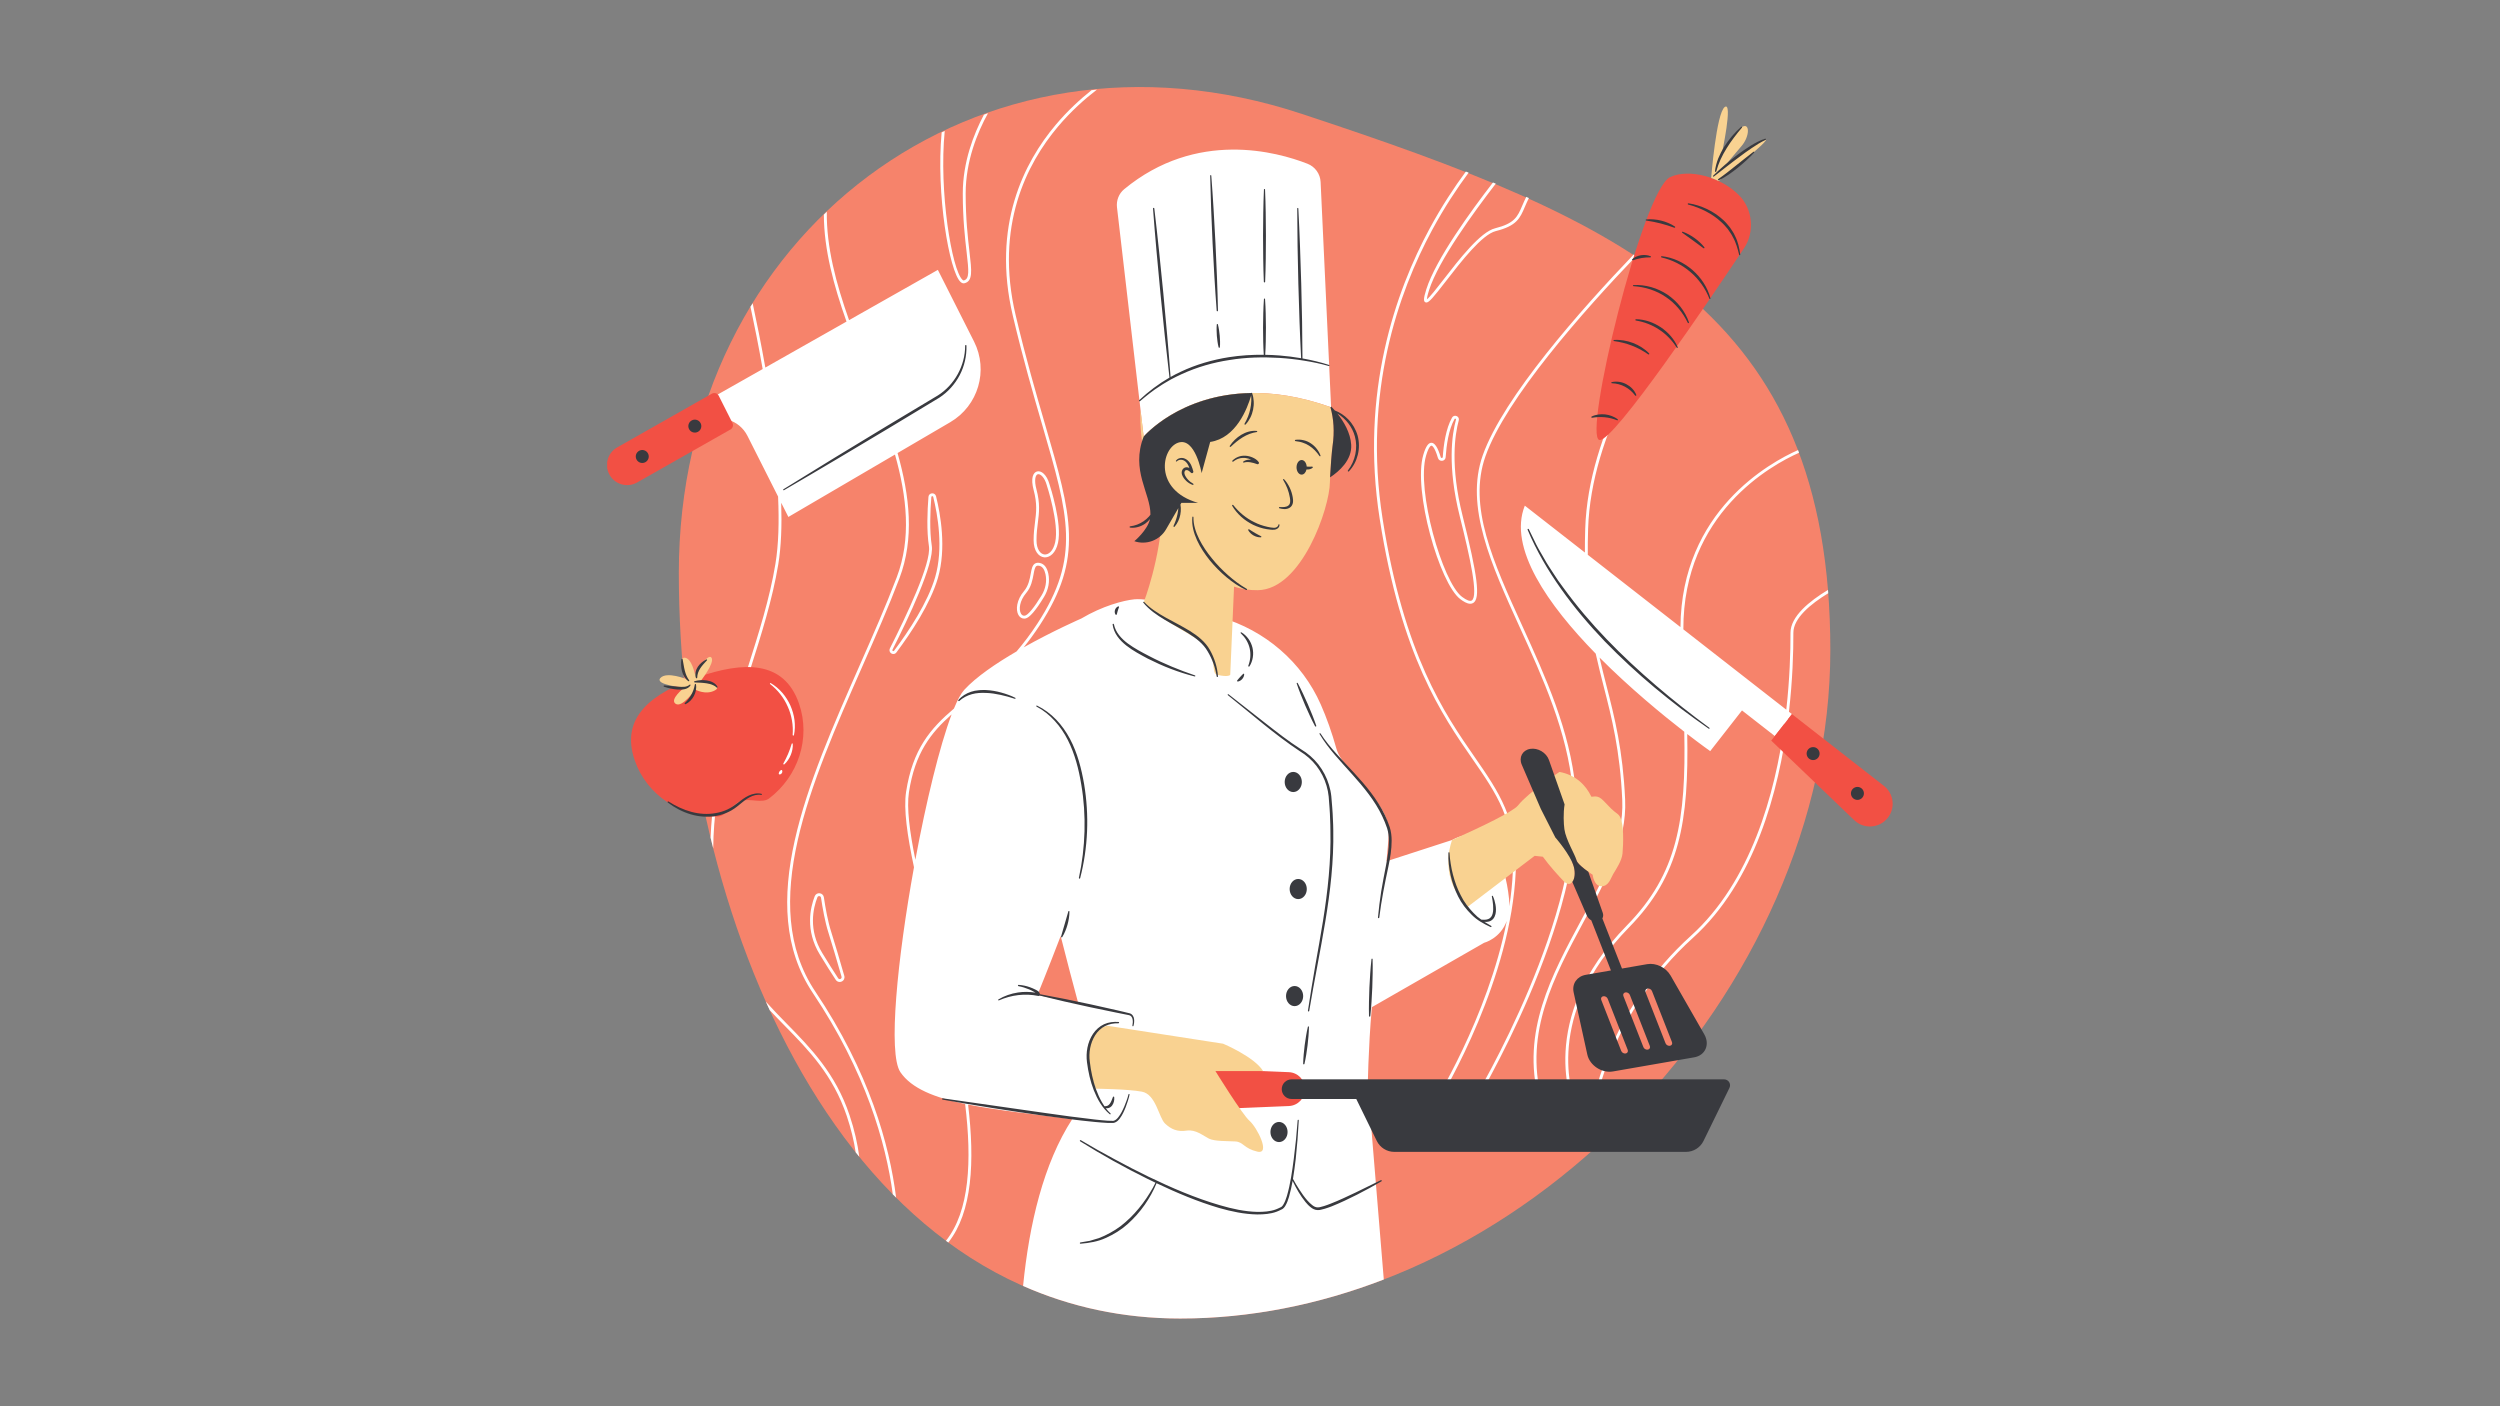 <?xml version="1.0" encoding="UTF-8"?>
<svg xmlns="http://www.w3.org/2000/svg" xmlns:xlink="http://www.w3.org/1999/xlink" width="2668.5pt" height="1500.75pt" viewBox="0 0 2668.5 1500.75" version="1.2">
<rect x="0" y="0" width="2668.5" height="1500.75" fill="#808080" stroke="none"/>
<defs>
<clipPath id="clip1">
  <path d="M 724 92.906 L 1954 92.906 L 1954 1407.387 L 724 1407.387 Z M 724 92.906 "/>
</clipPath>
<clipPath id="clip2">
  <path d="M 733 95 L 1952 95 L 1952 1407.387 L 733 1407.387 Z M 733 95 "/>
</clipPath>
<clipPath id="clip3">
  <path d="M 648.07 185.305 L 2020.227 185.305 L 2020.227 1185 L 648.07 1185 Z M 648.07 185.305 "/>
</clipPath>
</defs>
<g id="surface1">
<g clip-path="url(#clip1)" clip-rule="nonzero">
<path style=" stroke:none;fill-rule:nonzero;fill:rgb(96.469%,51.369%,41.959%);fill-opacity:1;" d="M 724.57 611.75 C 724.57 974.238 897.078 1407.387 1259.77 1407.387 C 1622.449 1407.387 1953.695 1056.473 1953.695 693.973 C 1953.695 331.484 1733.879 235.461 1389.559 121.562 C 1043.191 6.988 724.57 249.25 724.57 611.75 "/>
</g>
<g clip-path="url(#clip2)" clip-rule="nonzero">
<path style=" stroke:none;fill-rule:nonzero;fill:rgb(100%,100%,100%);fill-opacity:1;" d="M 733.848 439.355 L 742.238 455.957 L 750.93 451.039 C 767.746 441.52 789.102 447.98 797.816 465.223 L 830.523 530.035 C 831.703 556.695 831.078 581.492 827.672 601.98 C 821.52 639.086 809.879 675.77 797.562 714.594 C 779.508 771.5 760.969 829.938 758.465 894.184 C 759.406 898.008 760.332 901.836 761.297 905.648 C 761.887 837.301 781.457 775.566 800.5 715.52 C 812.852 676.586 824.527 639.809 830.715 602.488 C 833.855 583.539 834.652 560.941 833.844 536.617 L 841.512 551.801 L 955.305 485.184 C 968.027 530.383 972.867 574.898 957.168 616.238 C 945.723 646.375 932.082 677.332 917.652 710.105 C 862.184 836.023 804.824 966.227 867.695 1060.082 C 923.852 1143.914 945.516 1219.41 952.98 1274.828 C 954.137 1276.004 955.34 1277.148 956.508 1278.316 C 949.488 1222.141 927.992 1144.562 870.258 1058.371 C 808.324 965.914 865.336 836.504 920.469 711.344 C 934.926 678.535 948.574 647.543 960.047 617.32 C 976.141 574.961 971.098 529.566 958.047 483.57 L 1014.324 450.629 C 1044.176 433.148 1055.301 395.477 1039.711 364.605 L 1001.07 288.051 L 906.289 341.711 C 892.504 302.754 882.02 263.746 882.539 225.969 C 881.465 226.992 880.43 228.027 879.383 229.051 C 879.457 266.441 889.941 304.883 903.555 343.262 L 816.91 392.324 C 812.359 366.59 807.555 342.938 803.391 323.688 C 802.621 324.938 801.812 326.18 801.055 327.441 C 805.113 346.344 809.711 369.188 814.066 393.926 L 801.391 401.109 Z M 829.344 821.938 C 829.09 822.344 828.812 822.801 828.609 823.453 C 828.5 823.754 828.297 824.316 828.188 825.113 C 828.031 826.277 828.309 827.324 828.945 828.168 C 829.598 829.012 830.523 829.551 831.582 829.695 L 832.184 829.73 C 833.207 829.73 834.184 829.441 835.156 828.84 C 835.891 828.422 836.578 827.746 837.18 826.832 C 837.625 826.027 838.082 825.062 838.117 823.836 C 838.203 822.73 837.973 821.66 837.422 820.684 C 836.723 819.492 835.445 818.746 834.074 818.746 C 833.398 818.746 832.738 818.93 832.16 819.254 L 831.871 819.445 C 831.293 819.816 830.906 820.168 830.547 820.504 C 830.16 820.828 829.848 821.238 829.645 821.516 Z M 848.809 800.617 C 849.266 798.16 849.434 795.949 849.301 793.867 C 849.18 791.941 847.566 790.414 845.629 790.414 C 843.898 790.512 842.621 791.496 842.141 792.93 L 841.5 794.891 C 841.129 796.07 840.766 797.234 840.344 798.391 L 840.188 798.836 C 839.609 800.41 839.035 801.965 838.371 803.48 C 837.699 805.129 836.938 806.68 836.18 808.242 L 836.047 808.531 C 835.543 809.543 835 810.566 834.445 811.59 L 833.398 813.574 C 832.941 814.441 832.836 815.477 833.137 816.438 C 833.438 817.41 834.098 818.207 835 818.676 C 835.531 818.953 836.145 819.109 836.758 819.109 C 837.66 819.109 838.539 818.785 839.238 818.195 C 840.828 816.785 842.285 815.102 843.715 812.984 C 844.871 811.312 845.918 809.375 846.871 807.102 C 847.832 804.719 848.445 802.625 848.809 800.617 Z M 830.547 742.977 C 833.715 747.078 836.215 751.289 838.023 755.512 C 839.996 759.82 841.418 764.512 842.309 769.539 C 843.137 774.242 843.379 779.176 843.008 784.23 C 842.863 786.301 844.426 788.117 846.508 788.273 L 846.785 788.273 C 848.555 788.273 850.109 787.02 850.48 785.289 C 851.625 779.922 851.84 774.172 851.094 768.215 C 850.422 762.828 848.867 757.316 846.496 751.828 C 843.922 746.27 840.84 741.445 837.312 737.418 C 833.375 732.906 828.969 729.223 824.203 726.504 L 823.492 726.082 L 822.375 726.012 C 821.062 726.012 819.848 726.719 819.195 727.852 C 818.293 729.426 818.691 731.461 820.121 732.566 C 824.094 735.684 827.609 739.184 830.547 742.977 Z M 1420.82 434.734 L 1409.613 194.242 C 1409.203 185.57 1403.727 177.965 1395.637 174.789 C 1363.207 162.086 1277.223 138.168 1199.906 201.98 C 1194.238 206.672 1191.434 214 1192.273 221.301 L 1220.73 466.066 C 1220.73 466.066 1287.312 387.117 1420.82 434.734 Z M 1115.934 612.809 C 1114.801 607.637 1112.609 604.664 1109.422 603.953 C 1108.867 603.832 1108.387 603.773 1107.941 603.773 C 1107.266 603.773 1106.723 603.918 1106.289 604.207 C 1104.617 605.312 1103.969 608.863 1103.223 612.977 C 1102.113 619.043 1100.73 626.598 1095.312 633.008 C 1088.344 641.273 1087.246 650.469 1089.762 654.93 C 1090.449 656.145 1091.727 657.516 1093.891 657.191 C 1097.191 656.676 1103.871 648.566 1111.781 635.523 C 1116.102 628.402 1117.582 620.328 1115.934 612.809 Z M 1094.375 660.234 C 1093.988 660.297 1093.602 660.32 1093.23 660.32 C 1090.703 660.32 1088.5 658.949 1087.078 656.434 C 1083.984 650.949 1085.008 640.445 1092.965 631.023 C 1097.852 625.238 1099.141 618.129 1100.188 612.426 C 1101.102 607.418 1101.824 603.473 1104.582 601.645 C 1106.039 600.684 1107.832 600.453 1110.082 600.945 C 1114.547 601.945 1117.535 605.711 1118.941 612.148 C 1120.762 620.449 1119.16 629.316 1114.418 637.125 C 1105.543 651.754 1098.805 659.539 1094.375 660.234 Z M 1106.316 522.383 C 1110.383 537.602 1109.145 547.395 1107.832 557.766 C 1107.109 563.445 1106.363 569.328 1106.363 576.582 C 1106.363 586.484 1110.602 591.383 1114.801 591.84 C 1119.027 592.297 1124.191 588.41 1126.32 578.711 C 1130.703 558.824 1117.461 518.34 1117.328 517.93 C 1117.316 517.906 1117.305 517.883 1117.305 517.859 C 1114.98 509.547 1110.852 506.117 1108.359 506.117 C 1108.145 506.117 1107.941 506.141 1107.746 506.199 C 1105.074 506.934 1103.715 512.723 1106.316 522.383 Z M 1106.941 503.23 C 1111.309 502.027 1117.293 506.371 1120.266 516.992 C 1120.965 519.121 1133.867 558.789 1129.332 579.375 C 1126.934 590.262 1120.797 594.953 1115.438 594.953 C 1115.113 594.953 1114.789 594.93 1114.465 594.895 C 1108.891 594.293 1103.281 588.398 1103.281 576.582 C 1103.281 569.125 1104.039 563.156 1104.773 557.383 C 1106.098 546.879 1107.254 537.809 1103.328 523.176 C 1099.84 510.148 1102.895 504.324 1106.941 503.23 Z M 952.621 693.516 C 952.234 694.262 952.754 694.68 952.992 694.84 C 953.234 694.98 953.848 695.258 954.363 694.586 C 970 673.676 990.285 643.105 998.156 616.191 C 1007.258 585.078 1000.793 549.094 996.125 530.406 C 995.93 529.648 995.305 529.625 995.051 529.637 C 994.848 529.648 994.16 529.77 994.102 530.59 C 992.934 545.398 992.066 566.418 994.582 582.504 C 997.531 601.355 969.555 660.141 952.621 693.516 Z M 991.031 530.348 C 991.188 528.289 992.742 526.738 994.801 526.57 C 996.832 526.426 998.613 527.664 999.121 529.66 C 1003.863 548.648 1010.41 585.234 1001.105 617.055 C 993.113 644.414 972.613 675.312 956.832 696.426 C 955.953 697.594 954.75 698.086 953.594 698.086 C 952.801 698.086 952.02 697.859 951.367 697.449 C 949.516 696.305 948.887 694.055 949.863 692.117 C 966.645 659.082 994.355 600.984 991.535 582.973 C 988.973 566.598 989.852 545.312 991.031 530.348 Z M 1030.754 206.574 C 1030.754 171.914 1043.285 141.355 1054.59 120.828 C 1053.133 121.336 1051.699 121.887 1050.258 122.406 C 1039.23 143.219 1027.672 173.008 1027.672 206.574 C 1027.672 233.934 1030.059 254.398 1031.789 269.344 C 1034.137 289.484 1034.848 297.734 1028.816 299.324 C 1028.336 299.457 1027.723 299.012 1027.289 298.613 C 1016.02 288.051 1002.07 204.23 1008.402 139.766 C 1007.316 140.285 1006.223 140.801 1005.129 141.316 C 998.953 207.164 1013.375 289.785 1025.184 300.852 C 1026.48 302.078 1027.688 302.441 1028.637 302.441 C 1028.996 302.441 1029.324 302.379 1029.613 302.309 C 1038.449 299.961 1037.242 289.602 1034.848 268.98 C 1033.125 254.109 1030.754 233.754 1030.754 206.574 Z M 1627.684 220.699 C 1628.898 217.859 1630.25 214.758 1631.934 211.398 C 1631.008 210.98 1630.066 210.559 1629.129 210.137 C 1627.434 213.52 1626.07 216.645 1624.855 219.496 C 1619.812 231.324 1616.766 238.457 1595.855 243.68 C 1580.16 247.602 1557.492 276.863 1540.941 298.23 C 1533.914 307.312 1526.016 317.504 1523.055 319.488 C 1523.09 318.383 1523.477 315.77 1525.391 309.707 C 1535.297 278.34 1573.227 226.281 1596.605 196.023 C 1595.605 195.613 1594.594 195.207 1593.594 194.785 C 1570.074 225.199 1532.551 276.801 1522.453 308.77 C 1519.168 319.176 1519.539 321.668 1521.383 322.629 C 1521.73 322.809 1522.09 322.918 1522.477 322.918 C 1525.402 322.918 1529.977 317.418 1543.387 300.117 C 1559.648 279.102 1581.941 250.332 1596.605 246.664 C 1618.992 241.07 1622.461 232.973 1627.684 220.699 Z M 898.246 1042.48 C 893.816 1027.105 887.797 1006.457 884.27 995.523 C 880.598 984.117 877.938 968.945 876.363 958.227 C 876.195 957.094 875.34 956.602 874.594 956.516 C 873.848 956.422 872.906 956.723 872.496 957.77 C 867.961 969.355 862.602 992.477 877.688 1017.25 C 884.113 1027.789 889.82 1036.848 894.637 1044.152 C 895.344 1045.211 896.406 1045.223 897.164 1044.875 C 897.922 1044.523 898.605 1043.707 898.246 1042.48 Z M 896.262 1048.16 C 894.609 1048.16 893.047 1047.34 892.059 1045.848 C 887.219 1038.508 881.5 1029.426 875.051 1018.852 C 859.281 992.945 864.879 968.766 869.621 956.648 C 870.477 954.473 872.605 953.172 874.941 953.449 C 877.266 953.715 879.07 955.457 879.406 957.781 C 880.973 968.379 883.598 983.371 887.207 994.57 C 890.746 1005.555 896.777 1026.227 901.207 1041.625 C 901.93 1044.105 900.785 1046.594 898.449 1047.664 C 897.73 1048.004 896.996 1048.16 896.262 1048.16 Z M 839.805 1092.711 C 832.305 1085.059 824.746 1077.336 817.438 1069.141 C 818.809 1072.195 820.207 1075.23 821.602 1078.273 C 826.898 1083.938 832.27 1089.414 837.602 1094.863 C 862.965 1120.719 889.184 1147.465 903.867 1191.293 C 908.477 1205.035 911.5 1217.906 913.352 1229.973 C 914.629 1231.562 915.906 1233.137 917.18 1234.715 C 915.41 1221.012 912.113 1206.199 906.793 1190.32 C 891.879 1145.816 865.406 1118.816 839.805 1092.711 Z M 1738.742 989.977 C 1646.98 1083.664 1678.254 1170.117 1682.203 1179.805 L 1699.523 1179.805 C 1701.727 1167.711 1721.109 1074.641 1804.902 998.844 C 1868.676 941.164 1894.641 848.309 1904.871 772.258 L 1894.426 785.637 L 1859.406 758.316 L 1825.473 801.746 C 1825.473 801.746 1815.902 795.012 1800.941 783.473 C 1802.676 876.906 1793.32 934.234 1738.742 989.977 Z M 1731.594 853.879 C 1729.246 800.977 1720.363 766.254 1711.754 732.664 C 1708.867 721.344 1705.941 709.902 1703.258 697.703 C 1652.648 645.957 1609.461 584.969 1627.59 539.73 L 1691.711 589.77 C 1691.676 581.719 1691.785 573.285 1692.062 564.395 C 1695.273 461.133 1761.336 360.898 1798.738 312.16 C 1799.52 312.824 1800.316 313.473 1801.098 314.133 C 1763.926 362.598 1698.32 462.105 1695.145 564.492 C 1694.828 574.238 1694.734 583.441 1694.805 592.188 L 1793.719 669.367 C 1794.68 545.23 1889.668 493.484 1919.223 480.406 C 1919.582 481.355 1919.934 482.332 1920.281 483.293 C 1890.957 496.312 1796.559 547.891 1796.812 671.773 L 1906.68 757.52 C 1910.375 724.543 1911.23 695.609 1911.168 675.445 C 1911.121 658.047 1931.344 641.625 1951.191 629.688 C 1951.289 630.855 1951.363 632.047 1951.445 633.215 C 1932.703 644.656 1914.203 659.887 1914.25 675.43 C 1914.309 696.078 1913.418 725.844 1909.52 759.734 L 1912.711 762.227 L 1908.582 767.508 C 1898.758 845 1872.852 941.527 1806.973 1001.129 C 1718.484 1081.172 1702.484 1180.574 1702.34 1181.574 C 1702.223 1182.332 1701.582 1182.883 1700.812 1182.883 L 1681.18 1182.883 C 1680.578 1182.883 1680.023 1182.535 1679.77 1181.992 C 1679.352 1181.066 1638.074 1088.355 1736.539 987.82 C 1790.781 932.441 1799.727 875.102 1797.801 781.055 C 1774.422 762.898 1739.695 734.383 1707.348 701.863 C 1709.719 712.246 1712.234 722.113 1714.738 731.906 C 1723.383 765.641 1732.305 800.52 1734.676 853.746 C 1736.637 897.984 1714.078 939.891 1690.184 984.25 C 1659.102 1041.938 1626.973 1101.59 1645.453 1172.668 L 1642.465 1173.453 C 1623.688 1101.191 1656.117 1041 1687.465 982.793 C 1711.152 938.809 1733.531 897.273 1731.594 853.879 Z M 1554.109 447.91 C 1554.281 447.309 1553.871 447.043 1553.629 446.934 C 1553.52 446.898 1553.391 446.863 1553.246 446.863 C 1553.027 446.863 1552.773 446.945 1552.582 447.285 C 1546.227 458.461 1543.914 475.594 1543.098 487.996 C 1542.965 490.055 1541.449 491.645 1539.402 491.871 C 1537.32 492.113 1535.465 490.871 1534.875 488.887 C 1531.133 476.328 1528.422 475.691 1527.918 475.691 C 1527.484 475.691 1525.172 476.207 1522.199 486.312 C 1511.547 522.492 1539.57 621.328 1560.586 637.078 C 1565.57 640.805 1569.172 642.141 1570.988 640.938 C 1578.258 636.113 1569.121 594.969 1558.168 551.223 C 1544.711 497.504 1549.852 463.43 1554.109 447.91 Z M 1572.684 643.5 C 1571.676 644.176 1570.555 644.465 1569.387 644.465 C 1565.812 644.465 1561.766 641.805 1558.734 639.531 C 1536.609 622.953 1508.066 523.406 1519.238 485.434 C 1521.812 476.688 1524.57 472.609 1527.906 472.609 C 1531.422 472.633 1534.695 477.496 1537.836 488.008 C 1538.078 488.852 1538.824 488.84 1539.051 488.816 C 1539.328 488.781 1539.969 488.625 1540.027 487.793 C 1540.859 475.062 1543.254 457.449 1549.91 445.758 C 1550.91 444 1552.918 443.312 1554.809 444.094 C 1556.676 444.867 1557.613 446.777 1557.086 448.715 C 1552.906 463.961 1547.875 497.441 1561.152 550.477 C 1577.32 615.023 1580.234 638.496 1572.684 643.5 Z M 1015.746 762.586 C 993.465 782.352 976.621 803.828 970.207 845.672 C 967.68 862.203 970.895 887.266 977.055 917.68 C 988.574 855.73 1002.887 796.539 1015.746 762.586 Z M 1151 1071.148 C 1144.93 1048.664 1138.492 1024.215 1132.16 999.133 C 1118.387 1035.188 1107.363 1062.043 1107.363 1062.043 Z M 975.586 925.703 C 968.363 891.633 964.367 863.469 967.16 845.215 C 974.18 799.496 993.234 777.66 1018.223 756.34 C 1022.078 747.004 1025.785 740.113 1029.191 736.395 C 1042.012 722.402 1063.508 707.902 1085.094 695.332 C 1092.508 686.656 1099.945 676.898 1107.301 665.625 C 1153.551 594.762 1140.719 550.691 1112.609 454.105 C 1103.027 421.188 1092.172 383.879 1081.133 337.246 C 1058.273 240.66 1093.352 173.043 1126.805 133.316 C 1139.539 118.207 1152.996 105.887 1165.141 96.238 C 1167.055 96.043 1168.969 95.828 1170.895 95.648 C 1157.934 105.586 1143.055 118.785 1129.09 135.387 C 1096.133 174.562 1061.582 241.25 1084.129 336.535 C 1095.156 383.098 1106 420.371 1115.57 453.238 C 1143.945 550.754 1156.898 595.27 1109.879 667.312 C 1104.184 676.035 1098.441 683.852 1092.699 690.988 C 1124.43 673.168 1154.129 660.234 1154.152 660.223 C 1176.676 646.832 1199.207 640.855 1210.887 639.699 C 1226.652 638.137 1268.797 649.047 1302.273 658.77 C 1350.062 672.641 1389.797 706.508 1409.828 752.047 C 1415.992 766.039 1421.625 781.75 1426.477 799.137 C 1433.375 823.836 1482.453 854.902 1482.332 887.469 C 1482.309 893.137 1481.391 904.469 1479.961 919.316 L 1549.996 896.602 C 1589.129 875.332 1606.691 919.883 1610.723 959.211 C 1611.023 962.086 1611.109 964.793 1611.062 967.344 C 1612.988 954.93 1614.285 942.43 1614.816 930 C 1617.078 875.582 1597.93 847.945 1571.41 809.688 C 1539.438 763.547 1495.645 700.359 1472.715 554.047 C 1451.48 418.578 1489.938 310.695 1525.941 244.055 C 1538.836 220.184 1552.328 199.789 1564.656 183.113 C 1565.645 183.5 1566.641 183.883 1567.629 184.27 C 1555.23 200.98 1541.605 221.531 1528.59 245.629 C 1492.852 311.836 1454.668 419.012 1475.758 553.566 C 1498.582 699.191 1542.145 762.043 1573.949 807.93 C 1599.781 845.227 1620.195 874.68 1617.887 930.121 C 1613.168 1043.395 1544 1161.723 1533.035 1179.805 L 1569.82 1179.805 C 1577.91 1166.352 1691.375 974.898 1678.664 842.16 C 1672.766 780.691 1646.98 724.027 1622.027 669.234 C 1591.871 603.004 1563.391 540.441 1582.664 486.023 C 1604.656 423.945 1687.512 330.438 1743.859 271.594 C 1744.727 272.156 1745.594 272.734 1746.457 273.312 C 1690.293 331.93 1607.449 425.305 1585.578 487.059 C 1566.715 540.297 1593.641 599.465 1624.832 667.961 C 1649.883 722.98 1675.785 779.887 1681.723 841.871 C 1694.949 979.82 1573.227 1180.141 1572 1182.148 C 1571.723 1182.605 1571.227 1182.883 1570.688 1182.883 L 1530.277 1182.883 C 1529.723 1182.883 1529.207 1182.57 1528.93 1182.09 C 1528.664 1181.598 1528.676 1180.996 1528.977 1180.512 C 1529.664 1179.43 1588.141 1086.059 1608.305 983.047 C 1601.418 1001.922 1584.121 1006.34 1584.121 1006.34 L 1464.301 1075.07 C 1463.312 1086.754 1462.504 1097.727 1461.965 1107.461 C 1460.855 1127.215 1460.254 1144.516 1459.93 1157.75 L 1477.059 1365.734 C 1407.699 1392.492 1334.402 1407.387 1259.77 1407.387 C 1198.438 1407.387 1142.57 1394.957 1092.039 1372.629 C 1098.574 1306.551 1113.828 1241.922 1144.473 1194.613 C 1102.344 1189.117 1064.254 1185.207 1033.344 1179.023 C 1040.637 1239.996 1037.82 1293.969 1012.219 1326.246 C 1011.387 1325.633 1010.543 1325.02 1009.715 1324.406 C 1034.945 1292.703 1037.555 1239.082 1030.176 1178.371 C 997.34 1171.516 972.977 1161.84 961.094 1144.457 C 947.637 1124.762 957.941 1023.039 975.586 925.703 "/>
</g>
<g clip-path="url(#clip3)" clip-rule="nonzero">
<path style=" stroke:none;fill-rule:nonzero;fill:rgb(94.899%,31.369%,26.669%);fill-opacity:1;" d="M 658.77 477.578 L 759.887 420.203 C 762.5 418.723 765.809 419.719 767.156 422.402 L 781.844 451.508 C 783.105 453.996 782.18 457.027 779.762 458.414 L 680.031 515.008 C 669.328 521.07 655.727 516.969 650.176 505.984 C 645.012 495.746 648.793 483.246 658.77 477.578 Z M 2010.898 838.852 C 2021.457 847.082 2023.336 862.312 2015.09 872.863 C 2006.254 884.184 1989.559 885.375 1979.191 875.438 L 1890.609 790.512 L 1912.711 762.227 Z M 1782.824 188.961 C 1802.398 180 1836.055 188.121 1856.156 208.332 C 1871.059 223.312 1873.117 247.578 1861.672 264.781 C 1827.109 316.723 1722.203 472.285 1707.254 469.66 C 1689.316 466.512 1753.234 202.508 1782.824 188.961 Z M 821.867 729.391 C 822.023 729.102 822.387 729.008 822.676 729.164 C 827.309 731.832 831.449 735.383 834.988 739.438 C 838.539 743.504 841.395 748.148 843.668 753.059 C 845.812 758 847.363 763.234 848.039 768.602 C 848.699 773.941 848.59 779.406 847.473 784.641 C 847.398 784.977 847.086 785.215 846.738 785.191 C 846.352 785.168 846.062 784.832 846.086 784.445 C 846.461 779.262 846.23 774.062 845.34 769 C 844.449 763.934 842.992 758.977 840.852 754.297 C 838.84 749.566 836.133 745.164 832.98 741.086 C 829.824 737.02 826.129 733.363 822.012 730.148 C 821.797 729.969 821.723 729.645 821.867 729.391 Z M 831.223 825.641 L 831.246 825.52 C 831.305 825.016 831.438 824.691 831.559 824.367 C 831.656 824.027 831.824 823.777 831.98 823.512 C 832.172 823.27 832.34 823.02 832.617 822.789 C 832.883 822.539 833.148 822.285 833.594 821.996 L 833.664 821.949 C 833.664 821.949 833.688 821.938 833.699 821.922 C 834.062 821.719 834.531 821.852 834.75 822.211 C 835.035 822.719 835.074 823.234 835.035 823.742 C 835.023 824.258 834.82 824.715 834.59 825.148 C 834.316 825.57 833.988 825.965 833.543 826.219 C 833.125 826.484 832.641 826.676 832.062 826.652 C 832.039 826.652 832.016 826.652 831.992 826.641 C 831.496 826.578 831.16 826.133 831.223 825.641 Z M 836.133 814.992 C 837.035 813.25 837.973 811.59 838.816 809.879 C 839.648 808.16 840.477 806.465 841.199 804.719 C 841.957 802.988 842.598 801.207 843.258 799.414 C 843.898 797.621 844.438 795.781 845.051 793.914 C 845.137 793.688 845.34 793.52 845.594 793.492 C 845.918 793.48 846.207 793.723 846.219 794.059 C 846.352 796.082 846.148 798.102 845.773 800.086 C 845.414 802.086 844.789 804.02 844.043 805.898 C 843.246 807.773 842.32 809.59 841.164 811.25 C 840.031 812.926 838.758 814.512 837.227 815.848 C 837.012 816.039 836.699 816.09 836.434 815.945 C 836.086 815.762 835.953 815.344 836.133 814.992 Z M 677.539 811.695 C 690.504 849.043 726.914 872.418 765.809 871.527 C 775.379 871.312 781.207 858.344 790.762 855.035 C 800.539 851.641 813.309 858.102 821.086 852.172 C 851.828 828.734 865.723 788.078 852.84 750.941 C 836.688 704.391 793.277 705.98 744.863 722.75 C 696.461 739.535 661.395 765.148 677.539 811.695 Z M 1247.77 1162.504 C 1247.77 1175.258 1258.398 1185.457 1271.156 1184.93 L 1375.68 1180.586 C 1385.367 1180.176 1393.023 1172.211 1393.023 1162.504 C 1393.023 1152.805 1385.367 1144.828 1375.68 1144.422 L 1271.156 1140.078 C 1258.398 1139.547 1247.77 1149.75 1247.77 1162.504 "/>
</g>
<path style=" stroke:none;fill-rule:nonzero;fill:rgb(97.649%,82.349%,56.859%);fill-opacity:1;" d="M 704.922 723.688 C 711.652 716.254 733.246 725.098 733.246 725.098 C 733.246 725.098 722.98 701.395 730.77 701.996 C 738.555 702.586 741.734 719.789 741.734 719.789 C 741.734 719.789 755.543 696.438 759.441 701.996 C 763.328 707.543 747.402 727.574 747.402 727.574 C 747.402 727.574 773.25 731.113 763.328 736.777 C 753.422 742.434 742.094 736.07 742.094 736.07 C 742.094 736.07 728.289 755.883 721.211 751.277 C 714.133 746.656 730.406 733.953 730.406 733.953 C 730.406 733.953 698.195 731.113 704.922 723.688 Z M 1840.988 114.223 C 1849.992 107.605 1837.906 164.008 1837.906 164.008 C 1837.906 164.008 1849.691 141.633 1858.961 135.797 C 1868.242 129.949 1867.676 145.793 1858.984 155.793 C 1850.293 165.777 1840.582 177.867 1840.582 177.867 C 1840.582 177.867 1876.055 149.836 1884.348 148.68 C 1892.656 147.527 1834.465 193.207 1834.465 193.207 C 1834.465 193.207 1834.465 193.223 1834.453 193.223 C 1831.852 191.98 1829.191 190.91 1826.508 189.961 C 1826.508 189.961 1831.984 120.84 1840.988 114.223 Z M 1620.316 859.738 C 1631.535 845.516 1664.617 823.945 1664.617 823.945 C 1681.805 827.191 1692.484 837.672 1698.668 850.449 C 1701.633 850.473 1705.496 848.453 1711.285 854.418 C 1720.074 863.492 1719.723 863.613 1727.043 869.184 C 1734.348 874.754 1732.555 903.434 1731.871 911.086 C 1731.184 918.727 1724.73 928.254 1721.988 932.852 C 1719.242 937.461 1717.27 946.051 1709.301 946 C 1701.316 945.941 1699.969 933.656 1699.969 933.656 C 1699.969 933.656 1683.938 923.504 1682.695 918.078 C 1682.613 917.738 1682.504 917.355 1682.359 916.934 C 1680.422 916.887 1678.398 916.812 1676.328 916.719 C 1677.844 919.559 1679.098 922.359 1679.82 924.922 C 1683.348 937.531 1677.293 949.117 1669.047 940.551 C 1664.051 935.355 1653.867 924.215 1646.848 914.457 C 1641.562 913.926 1638.086 913.527 1638.086 913.527 L 1564.848 969.234 C 1561.984 964.23 1558.926 959.117 1555.75 954.172 C 1537.789 926.148 1549.969 896.672 1549.996 896.602 C 1582.254 882.105 1615.191 866.234 1620.316 859.738 Z M 1181.973 1094.887 L 1305.535 1114.043 C 1305.535 1114.043 1339.156 1128.164 1348.246 1143.289 L 1297.352 1143.277 C 1297.352 1143.277 1325.867 1189.551 1333.789 1196.406 C 1341.707 1203.277 1356.637 1232.574 1342.191 1229.266 C 1327.734 1225.945 1327.227 1218.895 1318.656 1218.387 C 1310.086 1217.883 1296.473 1218.387 1290.418 1215.367 C 1284.363 1212.336 1276.297 1205.336 1266.703 1206.812 C 1257.121 1208.305 1250.176 1205.598 1243.52 1199.234 C 1236.875 1192.871 1233.926 1168.023 1218.793 1165.223 C 1203.664 1162.43 1169.824 1162.082 1169.824 1162.082 C 1169.824 1162.082 1143.645 1103.961 1181.973 1094.887 Z M 1342.719 629.965 C 1389.559 629.148 1419.352 542.004 1419.555 514.562 C 1419.605 507.32 1421.359 482.895 1422.434 475.605 C 1424.586 461 1423.637 447.129 1420.086 434.484 C 1287.07 387.406 1220.73 466.066 1220.73 466.066 L 1217.375 437.238 C 1215.867 469.48 1224.176 510.266 1240.605 546.012 C 1238.836 596.277 1220.828 642.922 1220.828 642.922 C 1246.578 668.152 1273.516 675.996 1286.434 689.508 C 1299.387 703.066 1292.309 718.719 1299.191 720.297 C 1311.734 723.195 1313.156 720.262 1313.156 720.262 L 1317.223 626.176 C 1325.312 628.773 1333.824 630.121 1342.719 629.965 "/>
<path style=" stroke:none;fill-rule:nonzero;fill:rgb(22.35%,22.749%,24.709%);fill-opacity:1;" d="M 682.426 481.078 C 685.844 479.348 690.02 480.719 691.742 484.148 C 693.465 487.562 692.09 491.727 688.672 493.449 C 685.254 495.18 681.09 493.797 679.367 490.379 C 677.633 486.961 679.008 482.801 682.426 481.078 Z M 744.793 461.012 C 741.371 462.742 737.195 461.371 735.477 457.957 C 733.754 454.527 735.125 450.363 738.543 448.645 C 741.961 446.922 746.129 448.293 747.848 451.711 C 749.582 455.129 748.211 459.293 744.793 461.012 Z M 890.965 488.516 L 945.938 455.152 L 1001.094 422.078 C 1018.852 410.891 1030.262 390.219 1030.203 368.949 C 1030.203 368.574 1030.504 368.262 1030.887 368.25 C 1031.273 368.238 1031.598 368.551 1031.598 368.938 C 1031.91 379.766 1029.48 390.727 1024.41 400.398 C 1019.344 410.07 1011.844 418.492 1002.637 424.484 L 947.551 457.715 L 892.289 490.668 C 873.859 501.629 855.344 512.457 836.82 523.25 C 836.543 523.418 836.191 523.32 836.023 523.055 C 835.844 522.781 835.93 522.418 836.203 522.25 C 854.418 510.93 872.656 499.668 890.965 488.516 Z M 1981.285 840.078 C 1985.043 839.344 1988.691 841.789 1989.426 845.539 C 1990.16 849.305 1987.715 852.941 1983.961 853.688 C 1980.203 854.418 1976.555 851.977 1975.82 848.223 C 1975.074 844.469 1977.531 840.824 1981.285 840.078 Z M 1933.98 797.586 C 1937.734 796.852 1941.383 799.293 1942.117 803.047 C 1942.863 806.801 1940.406 810.445 1936.652 811.191 C 1932.895 811.926 1929.25 809.484 1928.516 805.73 C 1927.77 801.965 1930.223 798.32 1933.98 797.586 Z M 1767.777 731.895 C 1786.098 747.617 1805.129 762.527 1824.594 776.867 C 1824.848 777.047 1824.906 777.406 1824.727 777.672 C 1824.547 777.938 1824.172 777.996 1823.91 777.816 C 1813.977 770.91 1804.191 763.789 1794.488 756.535 C 1784.883 749.172 1775.398 741.652 1766.094 733.879 C 1747.508 718.359 1729.703 701.875 1712.801 684.48 C 1696.059 666.961 1680.312 648.422 1666.289 628.629 C 1652.277 608.852 1639.961 587.785 1630.562 565.418 C 1630.418 565.082 1630.562 564.684 1630.898 564.516 C 1631.246 564.348 1631.656 564.492 1631.824 564.84 L 1631.836 564.863 L 1639.77 581.117 C 1642.465 586.508 1645.703 591.621 1648.629 596.879 C 1651.473 602.199 1654.996 607.094 1658.211 612.195 C 1659.871 614.699 1661.461 617.273 1663.184 619.738 L 1668.504 627.043 C 1682.648 646.559 1698.273 664.988 1715.016 682.363 C 1731.715 699.77 1749.457 716.18 1767.777 731.895 Z M 1845.156 186.352 C 1841.809 188.59 1838.391 190.742 1834.684 192.391 C 1834.383 192.523 1834.008 192.426 1833.816 192.148 C 1833.598 191.824 1833.684 191.391 1834.008 191.176 C 1837.258 188.938 1840.426 186.566 1843.555 184.148 C 1846.684 181.73 1849.812 179.301 1852.883 176.785 L 1862.199 169.363 C 1865.305 166.883 1868.422 164.406 1871.613 162.012 C 1871.828 161.844 1872.156 161.844 1872.371 162.035 C 1872.613 162.266 1872.625 162.637 1872.406 162.879 C 1869.711 165.852 1866.82 168.617 1863.887 171.336 C 1860.961 174.055 1857.879 176.605 1854.809 179.18 C 1851.645 181.648 1848.488 184.113 1845.156 186.352 Z M 1859.371 136.219 C 1856.398 139.695 1853.508 143.281 1850.777 146.938 C 1848.055 150.605 1845.395 154.324 1843.047 158.223 C 1840.582 162.059 1838.484 166.09 1836.547 170.191 C 1834.645 174.32 1833.164 178.59 1831.926 182.996 L 1831.914 183.02 C 1831.816 183.344 1831.504 183.559 1831.156 183.523 C 1830.77 183.477 1830.504 183.125 1830.543 182.742 C 1831.094 178.086 1832.324 173.5 1834.031 169.121 C 1835.812 164.766 1837.992 160.594 1840.438 156.598 C 1843 152.688 1845.707 148.863 1848.73 145.312 C 1851.773 141.762 1854.965 138.383 1858.562 135.363 C 1858.781 135.184 1859.105 135.184 1859.324 135.363 C 1859.562 135.578 1859.602 135.953 1859.383 136.203 Z M 1856.312 167.715 C 1851.75 171.035 1847.285 174.535 1842.809 178 L 1829.375 188.445 C 1829.133 188.625 1828.809 188.613 1828.59 188.395 C 1828.363 188.168 1828.363 187.793 1828.59 187.566 C 1832.613 183.512 1836.848 179.711 1841.156 175.98 C 1845.469 172.25 1849.957 168.738 1854.473 165.25 C 1859.059 161.867 1863.73 158.559 1868.617 155.562 C 1873.516 152.617 1878.559 149.766 1884.109 148.031 C 1884.445 147.934 1884.816 148.094 1884.961 148.418 C 1885.121 148.777 1884.949 149.188 1884.602 149.332 C 1879.523 151.664 1874.766 154.723 1870.098 157.859 C 1865.426 161.012 1860.805 164.262 1856.312 167.715 Z M 1726.766 447.609 C 1726.957 447.766 1727.043 448.043 1726.945 448.281 C 1726.836 448.594 1726.488 448.75 1726.188 448.633 C 1723.984 447.812 1721.832 447.066 1719.629 446.527 C 1717.414 446.008 1715.199 445.586 1712.945 445.383 C 1710.707 445.141 1708.457 445.105 1706.191 445.18 C 1703.93 445.262 1701.668 445.562 1699.367 445.914 C 1699.066 445.961 1698.766 445.816 1698.621 445.527 C 1698.441 445.18 1698.598 444.758 1698.934 444.59 C 1701.125 443.492 1703.508 442.844 1705.93 442.473 C 1708.348 442.074 1710.828 442.074 1713.27 442.316 C 1715.715 442.605 1718.133 443.145 1720.41 444.059 C 1722.695 444.938 1724.875 446.094 1726.766 447.609 Z M 1728.246 407.582 C 1730.906 407.941 1733.496 408.82 1735.891 410.047 C 1738.262 411.297 1740.477 412.898 1742.305 414.859 C 1744.148 416.82 1745.676 419.07 1746.602 421.562 C 1746.699 421.852 1746.617 422.188 1746.363 422.379 C 1746.051 422.609 1745.605 422.535 1745.375 422.223 C 1743.883 420.227 1742.246 418.41 1740.418 416.832 C 1738.574 415.27 1736.602 413.875 1734.457 412.766 C 1732.34 411.625 1730.074 410.77 1727.742 410.133 C 1725.395 409.508 1722.949 409.18 1720.445 409.086 C 1720.191 409.074 1719.965 408.906 1719.891 408.641 C 1719.809 408.328 1720 408.004 1720.312 407.918 C 1722.879 407.258 1725.598 407.207 1728.246 407.582 Z M 1752.273 370.719 C 1755.176 372.594 1757.906 374.723 1760.266 377.215 C 1760.496 377.441 1760.531 377.816 1760.34 378.094 C 1760.121 378.406 1759.688 378.488 1759.363 378.273 C 1756.594 376.406 1753.801 374.629 1750.891 373.062 C 1747.977 371.523 1745.004 370.105 1741.934 368.938 C 1738.875 367.723 1735.723 366.758 1732.531 365.93 C 1729.316 365.121 1726.055 364.547 1722.734 364.062 C 1722.469 364.027 1722.25 363.801 1722.227 363.523 C 1722.203 363.199 1722.445 362.91 1722.77 362.887 C 1726.188 362.621 1729.641 362.848 1733.051 363.391 C 1736.457 363.906 1739.801 364.859 1743.039 366.062 C 1746.254 367.312 1749.383 368.84 1752.273 370.719 Z M 1760.121 343.129 C 1764.598 344.609 1768.836 346.773 1772.797 349.352 C 1776.672 352.043 1780.297 355.137 1783.355 358.723 C 1786.41 362.309 1789 366.289 1790.816 370.598 C 1790.926 370.863 1790.84 371.176 1790.59 371.332 C 1790.312 371.5 1789.949 371.414 1789.77 371.137 C 1787.34 367.289 1784.57 363.691 1781.43 360.48 C 1778.285 357.266 1774.867 354.332 1771.086 351.914 C 1767.391 349.375 1763.371 347.34 1759.195 345.691 C 1755.004 344.043 1750.637 342.891 1746.145 342.121 C 1745.82 342.07 1745.555 341.77 1745.566 341.422 C 1745.566 341.035 1745.883 340.734 1746.266 340.734 C 1750.961 340.785 1755.633 341.66 1760.121 343.129 Z M 1743.004 304.918 C 1742.98 304.594 1743.234 304.316 1743.559 304.305 C 1749.867 303.934 1756.258 304.715 1762.383 306.434 C 1768.523 308.145 1774.363 310.898 1779.719 314.398 C 1784.992 318.008 1789.758 322.375 1793.684 327.406 C 1797.594 332.422 1800.762 338.039 1802.805 344.02 C 1802.914 344.355 1802.77 344.73 1802.445 344.875 C 1802.098 345.043 1801.688 344.898 1801.52 344.551 C 1798.848 338.98 1795.535 333.77 1791.562 329.113 C 1787.613 324.469 1783.09 320.293 1777.996 316.949 C 1772.988 313.473 1767.418 310.852 1761.625 308.914 C 1755.824 306.988 1749.734 305.855 1743.559 305.473 C 1743.258 305.461 1743.016 305.219 1743.004 304.918 Z M 1761.953 273.566 C 1762.156 273.66 1762.301 273.867 1762.301 274.105 C 1762.301 274.43 1762.035 274.707 1761.711 274.707 C 1760.051 274.746 1758.449 274.758 1756.871 274.863 C 1755.293 275.008 1753.742 275.152 1752.199 275.43 C 1750.648 275.672 1749.133 276.043 1747.602 276.43 C 1746.074 276.824 1744.57 277.332 1742.992 277.824 C 1742.738 277.91 1742.438 277.836 1742.246 277.633 C 1741.98 277.344 1742.004 276.887 1742.293 276.621 C 1743.582 275.441 1745.098 274.562 1746.688 273.855 C 1748.277 273.133 1749.984 272.676 1751.707 272.398 C 1753.43 272.145 1755.199 272.062 1756.93 272.266 C 1758.652 272.457 1760.363 272.844 1761.953 273.566 Z M 1818.418 301.91 C 1821.695 307.023 1824.246 312.594 1825.727 318.453 C 1825.797 318.73 1825.641 319.031 1825.363 319.141 C 1825.062 319.262 1824.727 319.117 1824.605 318.801 C 1822.441 313.316 1819.66 308.117 1816.266 303.367 C 1812.859 298.625 1808.957 294.234 1804.492 290.492 C 1800.109 286.645 1795.211 283.418 1790.012 280.773 C 1784.824 278.125 1779.273 276.152 1773.531 274.816 C 1773.195 274.746 1772.953 274.418 1772.988 274.07 C 1773.027 273.688 1773.375 273.41 1773.762 273.445 C 1779.766 274.07 1785.664 275.816 1791.203 278.316 C 1796.738 280.844 1801.867 284.238 1806.504 288.172 C 1811.051 292.215 1815.145 296.785 1818.418 301.91 Z M 1808.789 254.098 C 1810.727 255.508 1812.617 257 1814.363 258.66 C 1816.109 260.309 1817.781 262.027 1819.25 263.941 C 1819.43 264.18 1819.441 264.52 1819.262 264.781 C 1819.031 265.094 1818.602 265.168 1818.273 264.949 C 1816.336 263.578 1814.484 262.137 1812.605 260.738 L 1806.984 256.59 L 1795.57 248.371 C 1795.367 248.215 1795.27 247.938 1795.355 247.688 C 1795.477 247.375 1795.812 247.219 1796.125 247.336 C 1798.402 248.105 1800.566 249.141 1802.688 250.285 C 1804.816 251.402 1806.828 252.715 1808.789 254.098 Z M 1787.219 243.09 C 1784.727 242.234 1782.281 241.359 1779.816 240.586 C 1777.336 239.828 1774.867 239.082 1772.363 238.457 C 1769.871 237.797 1767.344 237.277 1764.805 236.75 C 1762.254 236.246 1759.688 235.848 1757.09 235.402 C 1756.836 235.367 1756.629 235.16 1756.594 234.887 C 1756.559 234.559 1756.785 234.27 1757.113 234.234 C 1759.785 233.922 1762.48 233.957 1765.152 234.176 C 1767.836 234.367 1770.496 234.848 1773.109 235.473 C 1775.723 236.137 1778.297 236.953 1780.754 238.023 C 1783.234 239.098 1785.629 240.312 1787.844 241.84 C 1788.098 242.008 1788.219 242.344 1788.109 242.645 C 1787.988 243.02 1787.59 243.211 1787.219 243.09 Z M 1837.379 237.148 C 1832.527 232.539 1826.918 228.738 1820.934 225.621 C 1817.938 224.082 1814.867 222.66 1811.703 221.48 C 1808.574 220.195 1805.285 219.219 1802.047 218.379 L 1801.988 218.367 C 1801.652 218.281 1801.434 217.945 1801.484 217.598 C 1801.531 217.211 1801.891 216.945 1802.266 217.008 C 1809.199 217.992 1815.832 220.23 1822.152 223.18 C 1828.457 226.176 1834.309 230.156 1839.473 234.91 C 1842.098 237.254 1844.289 240.023 1846.516 242.73 C 1847.527 244.16 1848.441 245.664 1849.414 247.133 C 1850.449 248.551 1851.184 250.152 1851.906 251.754 C 1855.184 257.996 1856.602 264.949 1857.543 271.773 C 1857.578 272.062 1857.398 272.352 1857.109 272.422 C 1856.781 272.496 1856.469 272.301 1856.387 271.988 L 1856.375 271.941 C 1854.711 265.348 1852.992 258.766 1849.586 252.945 C 1848.152 249.898 1846.07 247.254 1844.215 244.473 C 1842.035 241.934 1839.918 239.336 1837.379 237.148 Z M 713.613 855.504 C 721.148 860.363 729.301 864.238 737.859 866.547 C 746.406 868.855 755.398 869.508 764.039 867.871 C 768.375 867.137 772.609 865.848 776.559 863.973 C 780.566 862.156 784.094 859.559 787.68 856.824 C 791.258 854.105 794.891 851.207 799.152 849.211 C 803.355 847.285 808.219 846.191 812.84 847.332 C 813.141 847.406 813.332 847.695 813.285 848.008 C 813.227 848.32 812.926 848.535 812.598 848.477 C 808.277 847.719 803.883 849.004 800.066 851.062 C 796.191 853.098 792.785 855.984 789.293 858.859 C 785.852 861.77 782.023 864.574 777.812 866.57 C 773.633 868.629 769.156 870.059 764.594 870.902 C 755.434 872.516 745.934 871.828 737.113 869.172 C 728.266 866.547 720.09 862.121 712.809 856.645 C 712.52 856.43 712.445 856.02 712.652 855.707 C 712.855 855.383 713.289 855.285 713.613 855.504 Z M 741.688 730.535 C 741.734 730.305 741.926 730.102 742.168 730.055 C 742.492 729.992 742.805 730.211 742.867 730.535 C 743.25 732.605 743.168 734.746 742.781 736.84 C 742.422 738.934 741.676 740.953 740.699 742.855 C 739.688 744.73 738.449 746.488 736.918 747.98 C 735.402 749.473 733.68 750.758 731.754 751.613 C 731.488 751.723 731.164 751.672 730.949 751.457 C 730.684 751.18 730.684 750.723 730.973 750.457 C 732.383 749.062 733.719 747.68 734.871 746.164 C 736.027 744.648 737.102 743.082 737.977 741.398 C 738.895 739.75 739.617 737.992 740.266 736.188 C 740.879 734.383 741.312 732.496 741.688 730.535 Z M 735.656 726.938 C 735.477 727.215 735.102 727.285 734.824 727.105 C 733.031 725.902 731.586 724.207 730.441 722.367 C 729.273 720.523 728.492 718.48 727.926 716.41 C 727.41 714.328 727.086 712.211 727.023 710.117 C 726.941 708.012 726.988 705.93 727.266 703.875 C 727.301 703.586 727.52 703.344 727.809 703.273 C 728.191 703.188 728.578 703.43 728.66 703.812 C 729.117 705.836 729.383 707.855 729.734 709.828 C 730.094 711.801 730.418 713.75 730.914 715.641 C 731.371 717.539 732.008 719.371 732.742 721.148 C 733.512 722.93 734.477 724.613 735.645 726.262 C 735.777 726.457 735.801 726.734 735.656 726.938 Z M 709.039 731.641 C 711.461 731.727 713.844 732.016 716.203 732.254 C 718.574 732.473 720.91 732.762 723.246 732.93 C 725.566 733.098 727.938 733.254 730.129 733.121 C 732.309 732.965 734.438 732.316 736.102 730.836 L 736.125 730.824 C 736.305 730.656 736.582 730.617 736.812 730.75 C 737.086 730.918 737.184 731.281 737.027 731.559 C 735.668 733.891 733.031 735.203 730.504 735.695 C 727.926 736.227 725.473 736.105 723.016 735.996 C 720.57 735.805 718.152 735.48 715.781 734.938 C 713.398 734.422 711.062 733.82 708.773 733 C 708.5 732.906 708.293 732.629 708.305 732.316 C 708.316 731.93 708.656 731.629 709.039 731.641 Z M 750.797 709.035 C 749.594 710.453 748.426 711.84 747.477 713.355 C 746.488 714.832 745.73 716.434 745.129 718.082 C 744.551 719.754 744.25 721.5 744.203 723.328 L 744.203 723.352 C 744.191 723.629 744.008 723.895 743.73 723.988 C 743.359 724.121 742.949 723.941 742.816 723.57 C 742.105 721.621 742.094 719.441 742.492 717.395 C 742.891 715.328 743.77 713.402 744.898 711.668 C 746.055 709.961 747.43 708.445 748.98 707.172 C 750.508 705.895 752.133 704.777 753.891 703.887 C 754.109 703.777 754.387 703.801 754.578 703.969 C 754.82 704.188 754.844 704.57 754.625 704.812 Z M 764.953 733.879 L 764.93 733.855 C 761.98 731.039 758.105 729.934 754.062 729.355 C 752.051 729.031 749.992 728.875 747.898 728.73 C 745.828 728.598 743.707 728.551 741.602 728.465 L 741.578 728.453 C 741.289 728.441 741.023 728.25 740.926 727.961 C 740.82 727.586 741.023 727.191 741.398 727.082 C 743.539 726.434 745.707 726.156 747.898 726.012 C 750.102 725.855 752.328 725.977 754.531 726.312 C 756.734 726.695 758.973 727.262 760.996 728.406 C 763.016 729.5 764.895 731.09 765.906 733.195 C 766 733.41 765.965 733.676 765.797 733.867 C 765.57 734.098 765.195 734.109 764.953 733.879 Z M 1594.039 980.531 C 1592.871 981.977 1591.234 983.105 1589.477 983.586 C 1587.73 984.094 1586.012 984.164 1584.348 983.996 L 1586.551 985.27 L 1591.645 988.266 L 1591.715 988.305 C 1592.016 988.484 1592.137 988.867 1591.992 989.195 C 1591.824 989.543 1591.414 989.699 1591.066 989.531 C 1583.809 986.188 1576.562 982.215 1570.855 976.379 C 1565.066 970.727 1560.035 964.191 1556.422 956.938 C 1552.812 949.707 1550.055 942.055 1548.344 934.188 C 1546.672 926.316 1545.723 918.305 1546.035 910.246 C 1546.059 909.945 1546.285 909.703 1546.602 909.68 C 1546.926 909.668 1547.191 909.906 1547.215 910.234 L 1547.215 910.27 C 1547.43 914.191 1547.828 918.137 1548.5 922.023 C 1549.078 925.922 1549.898 929.785 1550.887 933.586 C 1552.859 941.188 1555.52 948.613 1559.156 955.531 C 1562.551 962.594 1567.387 968.824 1572.77 974.43 L 1576.969 978.496 L 1581.098 981.602 C 1583.746 981.855 1586.395 981.891 1588.586 981.012 C 1591.125 980.051 1592.668 977.766 1593.305 974.973 C 1593.992 972.18 1593.906 969.102 1593.715 966.059 C 1593.473 963 1592.969 959.898 1592.391 956.84 L 1592.379 956.816 C 1592.332 956.555 1592.461 956.277 1592.727 956.168 C 1593.016 956.035 1593.367 956.168 1593.496 956.469 C 1594.848 959.43 1595.727 962.52 1596.301 965.734 C 1596.844 968.934 1597.062 972.289 1596.289 975.684 C 1595.883 977.355 1595.195 979.062 1594.039 980.531 Z M 1385.176 729.113 C 1387.164 732.762 1388.969 736.488 1390.75 740.23 C 1392.543 743.961 1394.18 747.762 1395.902 751.527 C 1397.504 755.344 1399.141 759.145 1400.668 762.996 C 1402.184 766.844 1403.691 770.707 1404.988 774.652 C 1405.098 774.965 1404.965 775.328 1404.664 775.484 C 1404.316 775.676 1403.895 775.543 1403.715 775.207 C 1401.727 771.551 1399.934 767.82 1398.176 764.078 C 1396.406 760.324 1394.77 756.523 1393.074 752.746 C 1391.508 748.918 1389.859 745.117 1388.367 741.266 C 1386.863 737.406 1385.383 733.531 1384.094 729.586 C 1383.996 729.32 1384.117 729.02 1384.371 728.875 C 1384.66 728.719 1385.008 728.824 1385.176 729.113 Z M 1083.238 745.91 L 1083.215 745.898 C 1078.242 744.227 1073.152 742.832 1068.047 741.723 C 1062.945 740.641 1057.781 739.762 1052.602 739.641 C 1047.453 739.414 1042.238 739.594 1037.328 741 C 1032.406 742.336 1027.855 744.742 1023.977 748.195 L 1023.953 748.234 C 1023.688 748.449 1023.305 748.461 1023.039 748.234 C 1022.738 747.992 1022.703 747.547 1022.953 747.258 C 1026.48 743.082 1031.332 740.074 1036.559 738.379 C 1037.883 738.008 1039.207 737.656 1040.543 737.32 L 1044.598 736.777 C 1045.957 736.539 1047.32 736.633 1048.68 736.539 C 1050.039 736.465 1051.398 736.453 1052.746 736.574 C 1058.152 736.875 1063.496 737.766 1068.66 739.211 C 1073.836 740.641 1078.895 742.41 1083.695 744.828 C 1083.949 744.949 1084.082 745.262 1083.984 745.539 C 1083.879 745.852 1083.539 746.02 1083.238 745.91 Z M 1350.41 300.816 C 1350.398 301.176 1350.109 301.465 1349.75 301.488 C 1349.363 301.5 1349.039 301.199 1349.016 300.816 C 1348.656 292.609 1348.484 284.395 1348.355 276.176 L 1348.172 251.535 L 1348.414 226.895 C 1348.57 218.691 1348.75 210.473 1349.125 202.258 C 1349.137 201.957 1349.391 201.715 1349.691 201.703 C 1350.016 201.68 1350.293 201.93 1350.305 202.258 C 1350.676 210.473 1350.871 218.691 1351.016 226.895 L 1351.254 251.535 L 1351.074 276.176 C 1350.941 284.395 1350.785 292.609 1350.41 300.816 Z M 1301.602 371.211 C 1301.227 371.309 1300.828 371.09 1300.734 370.707 C 1300.191 368.707 1299.867 366.699 1299.555 364.676 C 1299.242 362.656 1299.047 360.637 1298.867 358.602 C 1298.734 356.57 1298.59 354.535 1298.602 352.488 C 1298.578 350.445 1298.59 348.398 1298.797 346.344 C 1298.82 346.102 1298.988 345.898 1299.227 345.824 C 1299.555 345.742 1299.879 345.922 1299.977 346.246 C 1300.516 348.242 1300.867 350.254 1301.191 352.273 C 1301.527 354.293 1301.73 356.316 1301.938 358.348 C 1302.105 360.371 1302.262 362.402 1302.273 364.449 C 1302.309 366.48 1302.309 368.527 1302.117 370.598 C 1302.094 370.875 1301.891 371.137 1301.602 371.211 Z M 1299.434 332.289 C 1299.047 332.324 1298.711 332.035 1298.688 331.652 C 1297.773 319.656 1296.953 307.648 1296.254 295.645 L 1294.316 259.621 L 1292.789 223.574 C 1292.332 211.555 1291.992 199.523 1291.742 187.508 C 1291.742 187.191 1291.969 186.93 1292.281 186.906 C 1292.609 186.879 1292.898 187.121 1292.922 187.445 C 1293.836 199.441 1294.68 211.438 1295.387 223.441 L 1297.387 259.465 L 1298.977 295.512 C 1299.457 307.531 1299.816 319.562 1300.082 331.578 C 1300.082 331.953 1299.805 332.266 1299.434 332.289 Z M 1418.363 390.699 L 1418.34 390.699 C 1409.805 388.211 1401.02 386.418 1392.219 385.023 C 1383.418 383.59 1374.547 382.582 1365.664 382.027 C 1347.883 380.969 1329.984 381.363 1312.422 384.266 C 1294.848 386.922 1277.621 391.891 1261.465 399.293 C 1257.363 401 1253.496 403.215 1249.527 405.199 C 1245.723 407.496 1241.773 409.566 1238.125 412.117 C 1230.555 416.82 1223.645 422.465 1216.844 428.227 L 1216.832 428.238 C 1216.543 428.48 1216.121 428.453 1215.867 428.191 C 1215.605 427.902 1215.617 427.457 1215.906 427.203 C 1225.738 418.012 1236.574 409.77 1248.297 403.031 C 1246.551 388.293 1244.879 373.559 1243.312 358.793 L 1238.68 313.438 L 1234.453 268.031 C 1233.094 252.895 1231.867 237.75 1230.723 222.59 C 1230.688 222.215 1230.965 221.879 1231.324 221.844 C 1231.711 221.797 1232.059 222.07 1232.105 222.445 C 1233.902 237.543 1235.586 252.656 1237.164 267.766 L 1241.75 313.137 L 1245.902 358.543 C 1247.203 373.148 1248.371 387.766 1249.477 402.395 C 1253.016 400.398 1256.617 398.52 1260.324 396.812 C 1276.621 389.078 1294.148 384.023 1311.953 381.219 C 1324.195 379.32 1336.582 378.551 1348.945 378.695 C 1348.641 374.074 1348.473 369.453 1348.355 364.836 C 1348.223 359.758 1348.234 354.691 1348.172 349.613 C 1348.258 344.551 1348.258 339.473 1348.414 334.406 C 1348.57 329.328 1348.75 324.266 1349.125 319.188 C 1349.148 318.898 1349.375 318.672 1349.664 318.645 C 1350.004 318.621 1350.281 318.863 1350.305 319.188 C 1350.676 324.266 1350.871 329.328 1351.016 334.406 C 1351.184 339.473 1351.172 344.551 1351.254 349.613 C 1351.195 354.691 1351.207 359.758 1351.074 364.836 C 1350.953 369.453 1350.797 374.086 1350.484 378.719 C 1355.613 378.801 1360.738 379.043 1365.844 379.441 C 1373.535 380.066 1381.203 381.027 1388.812 382.34 C 1388.148 369.32 1387.57 356.316 1387.113 343.297 L 1385.863 303.055 L 1385.02 262.797 C 1384.793 249.383 1384.684 235.957 1384.66 222.527 C 1384.66 222.215 1384.898 221.965 1385.211 221.938 C 1385.539 221.926 1385.812 222.18 1385.84 222.504 C 1386.523 235.906 1387.137 249.324 1387.621 262.738 L 1388.945 302.969 L 1389.848 343.227 C 1390.086 356.34 1390.219 369.465 1390.258 382.582 C 1399.875 384.301 1409.395 386.574 1418.715 389.582 C 1419.016 389.68 1419.184 390.004 1419.098 390.305 C 1419 390.617 1418.676 390.797 1418.363 390.699 Z M 1153.176 1326.176 L 1153.25 1326.164 L 1159.93 1325.031 L 1163.266 1324.469 L 1166.492 1323.492 C 1168.645 1322.844 1170.824 1322.277 1172.953 1321.566 L 1179.141 1318.934 C 1187.195 1315.07 1194.934 1310.367 1201.578 1304.277 C 1208.367 1298.395 1214.398 1291.645 1219.805 1284.426 C 1222.512 1280.805 1225.055 1277.062 1227.387 1273.203 C 1229.59 1269.727 1231.578 1266.105 1233.371 1262.422 C 1230.531 1261.062 1227.703 1259.703 1224.871 1258.32 C 1200.219 1246.18 1176.219 1232.801 1152.938 1218.219 C 1152.609 1218.016 1152.516 1217.582 1152.707 1217.258 C 1152.914 1216.934 1153.344 1216.836 1153.672 1217.039 C 1165.418 1224.066 1177.383 1230.77 1189.469 1237.23 C 1201.508 1243.762 1213.664 1250.078 1225.992 1256.047 C 1250.645 1267.922 1275.875 1278.82 1302.094 1286.438 C 1315.152 1290.273 1328.574 1293.246 1342.094 1293.57 C 1348.812 1293.594 1355.66 1293.211 1361.906 1290.91 C 1363.484 1290.395 1364.918 1289.551 1366.434 1288.902 C 1366.797 1288.723 1367.191 1288.555 1367.531 1288.375 L 1368.324 1287.746 C 1368.793 1287.195 1369.336 1286.676 1369.719 1285.969 C 1371.43 1283.262 1372.562 1280.035 1373.57 1276.836 C 1377.398 1263.828 1379.254 1250.176 1381.023 1236.641 C 1382.781 1223.066 1384.129 1209.426 1385.129 1195.77 C 1385.152 1195.457 1385.43 1195.203 1385.754 1195.215 C 1386.078 1195.238 1386.32 1195.504 1386.309 1195.84 C 1385.598 1209.547 1384.551 1223.223 1383.082 1236.879 C 1382.215 1244.051 1381.312 1251.223 1380.109 1258.355 C 1382.191 1262.168 1384.418 1265.922 1386.789 1269.57 C 1389.449 1273.695 1392.266 1277.75 1395.469 1281.383 C 1397.105 1283.164 1398.777 1284.922 1400.633 1286.316 C 1402.461 1287.82 1404.473 1288.793 1406.52 1288.758 L 1408.121 1288.664 L 1409.852 1288.266 C 1410.996 1288.047 1412.152 1287.711 1413.309 1287.316 C 1415.621 1286.629 1417.906 1285.703 1420.195 1284.836 C 1429.355 1281.285 1438.297 1277.016 1447.23 1272.781 C 1456.148 1268.512 1465.047 1264.145 1473.906 1259.727 C 1474.23 1259.559 1474.641 1259.68 1474.82 1259.992 C 1475.012 1260.328 1474.902 1260.762 1474.578 1260.953 C 1465.996 1265.961 1457.293 1270.723 1448.434 1275.223 C 1439.574 1279.711 1430.594 1283.98 1421.312 1287.711 C 1418.953 1288.555 1416.629 1289.469 1414.176 1290.168 C 1412.984 1290.551 1411.754 1290.898 1410.469 1291.141 L 1408.566 1291.539 C 1407.879 1291.609 1407.156 1291.621 1406.445 1291.645 C 1403.57 1291.633 1400.848 1290.168 1398.922 1288.531 C 1396.828 1286.93 1395.145 1285.004 1393.496 1283.066 C 1387.859 1276.125 1383.562 1268.426 1379.734 1260.508 C 1378.711 1266.223 1377.484 1271.902 1375.883 1277.535 C 1374.859 1280.855 1373.754 1284.188 1371.828 1287.328 C 1371.395 1288.121 1370.707 1288.844 1370.059 1289.566 L 1368.828 1290.539 C 1368.434 1290.77 1368.035 1290.938 1367.625 1291.141 C 1366.012 1291.863 1364.461 1292.777 1362.785 1293.332 C 1356.105 1295.844 1348.992 1296.277 1342.059 1296.312 C 1328.117 1296.086 1314.48 1293.16 1301.238 1289.383 C 1278.211 1282.562 1256.109 1273.227 1234.504 1262.965 C 1231.203 1271.086 1226.906 1278.738 1221.922 1285.941 C 1216.664 1293.5 1210.477 1300.418 1203.602 1306.602 C 1196.703 1312.773 1188.688 1317.668 1180.238 1321.422 C 1171.785 1325.344 1162.48 1326.789 1153.359 1327.559 C 1152.996 1327.582 1152.672 1327.344 1152.609 1326.98 C 1152.551 1326.609 1152.805 1326.246 1153.176 1326.176 Z M 1205.891 1081.629 C 1208.645 1082.387 1210.281 1085.285 1210.512 1087.719 C 1210.824 1090.242 1210.512 1092.676 1209.852 1095.031 C 1209.777 1095.332 1209.477 1095.523 1209.164 1095.453 C 1208.852 1095.395 1208.645 1095.078 1208.719 1094.754 L 1208.719 1094.73 C 1209.188 1092.516 1209.332 1090.137 1208.91 1087.992 C 1208.5 1085.84 1207.25 1084.023 1205.262 1083.602 C 1200.859 1082.641 1196.055 1081.762 1191.469 1080.848 L 1163.699 1075.098 L 1136.023 1068.949 C 1127.199 1066.938 1118.414 1064.82 1109.637 1062.621 C 1109.301 1062.98 1108.809 1063.184 1108.277 1063.078 C 1101.297 1061.656 1094.074 1061.332 1086.969 1062.164 C 1083.43 1062.621 1079.891 1063.211 1076.426 1064.195 C 1072.973 1065.16 1069.562 1066.363 1066.242 1067.816 C 1065.977 1067.938 1065.652 1067.84 1065.496 1067.59 C 1065.328 1067.312 1065.422 1066.949 1065.699 1066.781 C 1068.867 1064.871 1072.25 1063.293 1075.762 1062.066 C 1079.277 1060.875 1082.902 1059.902 1086.609 1059.383 C 1092.762 1058.48 1099.066 1058.543 1105.23 1059.551 C 1104.785 1059.289 1104.305 1059.035 1103.836 1058.746 C 1102.125 1057.758 1100.355 1056.855 1098.527 1056.086 C 1094.867 1054.547 1091.039 1053.367 1087.09 1052.621 C 1086.754 1052.562 1086.5 1052.25 1086.523 1051.887 C 1086.551 1051.504 1086.887 1051.215 1087.273 1051.238 C 1091.387 1051.527 1095.516 1052.355 1099.43 1053.801 C 1101.391 1054.512 1103.305 1055.34 1105.172 1056.293 C 1106.074 1056.762 1106.988 1057.184 1108.012 1057.941 C 1108.977 1058.613 1109.805 1059.938 1109.988 1061.199 C 1118.883 1062.812 1127.754 1064.496 1136.59 1066.289 L 1164.336 1072.09 L 1192 1078.297 C 1196.633 1079.414 1201.109 1080.367 1205.891 1081.629 Z M 1006.32 1172.367 L 1114.562 1187.863 C 1132.605 1190.465 1150.66 1192.93 1168.73 1194.977 C 1173.254 1195.527 1177.77 1195.902 1182.285 1196.25 C 1183.402 1196.336 1184.512 1196.312 1185.617 1196.348 L 1187.293 1196.383 L 1188.121 1196.395 L 1188.797 1196.297 C 1190.578 1195.867 1192.227 1194.348 1193.574 1192.676 C 1196.332 1189.273 1198.316 1185.145 1200.098 1181.02 C 1200.977 1178.949 1201.797 1176.832 1202.543 1174.691 L 1203.613 1171.477 C 1203.926 1170.469 1204.301 1169.133 1204.492 1168.41 L 1204.578 1168.074 C 1204.637 1167.809 1204.902 1167.629 1205.18 1167.664 C 1205.492 1167.711 1205.695 1167.988 1205.66 1168.289 C 1205.457 1169.805 1205.145 1170.648 1204.844 1171.84 L 1203.867 1175.137 C 1203.191 1177.324 1202.434 1179.492 1201.617 1181.633 C 1199.918 1185.902 1198.066 1190.152 1195.199 1193.965 C 1193.754 1195.805 1191.984 1197.707 1189.301 1198.453 L 1188.277 1198.621 L 1185.652 1198.621 C 1184.488 1198.609 1183.309 1198.656 1182.164 1198.598 C 1177.59 1198.32 1173.004 1198.031 1168.465 1197.562 C 1150.277 1195.828 1132.219 1193.34 1114.141 1190.91 C 1096.082 1188.32 1078.051 1185.676 1060.043 1182.812 C 1042.035 1179.961 1024.051 1176.941 1006.102 1173.754 C 1005.73 1173.68 1005.477 1173.344 1005.523 1172.957 C 1005.586 1172.586 1005.934 1172.32 1006.32 1172.367 Z M 1185.352 1188.465 C 1185.594 1188.672 1185.617 1189.031 1185.414 1189.273 C 1185.207 1189.523 1184.848 1189.562 1184.594 1189.355 C 1176.445 1182.656 1171.367 1173.309 1167.527 1163.789 C 1163.781 1154.164 1161.555 1144.023 1160.242 1133.832 C 1158.895 1123.473 1160.809 1112.465 1166.66 1103.586 C 1169.609 1099.195 1173.688 1095.465 1178.527 1093.238 C 1183.391 1091.039 1188.773 1090.449 1193.938 1090.855 C 1194.297 1090.895 1194.586 1091.195 1194.574 1091.566 C 1194.574 1091.953 1194.25 1092.266 1193.863 1092.254 L 1193.852 1092.254 C 1188.844 1092.133 1183.836 1093.012 1179.516 1095.273 C 1175.145 1097.449 1171.535 1100.938 1168.945 1105.078 C 1163.746 1113.391 1161.902 1123.715 1163.289 1133.461 C 1164.422 1143.492 1166.609 1153.383 1169.957 1162.863 C 1171.68 1167.594 1173.699 1172.211 1176.219 1176.555 C 1177.047 1178 1177.949 1179.418 1178.879 1180.812 C 1180.008 1180.84 1181.141 1180.73 1182.031 1180.332 C 1183.066 1179.863 1183.922 1179.152 1184.605 1178.18 C 1185.352 1177.254 1185.871 1176.051 1186.438 1174.836 C 1186.965 1173.598 1187.363 1172.273 1187.953 1170.926 L 1187.965 1170.891 C 1188.062 1170.66 1188.277 1170.492 1188.555 1170.469 C 1188.941 1170.43 1189.289 1170.719 1189.324 1171.105 C 1189.41 1171.863 1189.363 1172.609 1189.375 1173.379 C 1189.312 1174.137 1189.145 1174.883 1189.035 1175.652 C 1188.699 1177.168 1188.098 1178.695 1187.062 1180.043 C 1186.051 1181.379 1184.5 1182.535 1182.742 1182.836 C 1181.898 1182.992 1181.066 1182.992 1180.285 1182.848 C 1181.789 1184.867 1183.438 1186.77 1185.293 1188.406 Z M 1462.578 1038.918 C 1462.938 1033.867 1463.336 1028.812 1463.926 1023.758 C 1463.961 1023.469 1464.191 1023.254 1464.492 1023.242 C 1464.816 1023.23 1465.094 1023.48 1465.105 1023.809 C 1465.262 1028.883 1465.238 1033.961 1465.18 1039.027 C 1465.117 1044.105 1464.902 1049.168 1464.77 1054.234 C 1464.504 1059.301 1464.301 1064.363 1463.961 1069.418 C 1463.613 1074.484 1463.238 1079.535 1462.66 1084.59 C 1462.625 1084.926 1462.336 1085.203 1461.988 1085.203 C 1461.602 1085.215 1461.277 1084.914 1461.266 1084.527 C 1461.109 1079.453 1461.156 1074.375 1461.242 1069.309 C 1461.324 1064.23 1461.543 1059.18 1461.699 1054.102 C 1462 1049.047 1462.203 1043.984 1462.578 1038.918 Z M 1472.219 979.461 C 1472.172 979.832 1471.836 980.109 1471.461 980.074 C 1471.078 980.027 1470.801 979.688 1470.836 979.305 C 1471.738 970.086 1472.809 960.871 1474.254 951.703 C 1475.734 942.547 1477.578 933.465 1479.297 924.395 C 1480.973 915.332 1482.609 906.238 1482.5 897.168 C 1482.465 892.645 1481.898 888.156 1480.551 883.934 C 1479.105 879.613 1477.371 875.391 1475.41 871.277 C 1467.609 854.684 1455.703 840.391 1443.426 826.652 C 1431.195 812.875 1418.027 799.508 1408.469 783.449 C 1408.312 783.172 1408.398 782.82 1408.66 782.652 C 1408.938 782.484 1409.301 782.559 1409.48 782.836 C 1414.414 790.605 1420.34 797.719 1426.5 804.562 C 1432.652 811.445 1439.055 818.109 1445.352 824.906 C 1457.906 838.492 1470.004 852.988 1478.18 869.953 C 1480.211 874.176 1481.945 878.543 1483.426 883.008 C 1484.871 887.625 1485.426 892.414 1485.449 897.129 C 1485.484 906.598 1483.859 915.84 1481.98 924.922 C 1478.094 943.031 1474.473 961.09 1472.219 979.461 Z M 1396.613 1095.551 C 1396.938 1095.562 1397.203 1095.824 1397.191 1096.152 C 1397.152 1099.484 1396.926 1102.793 1396.672 1106.102 C 1396.43 1109.398 1396.059 1112.695 1395.672 1115.977 C 1395.25 1119.262 1394.832 1122.547 1394.266 1125.82 C 1393.723 1129.094 1393.145 1132.352 1392.375 1135.59 C 1392.301 1135.902 1392.016 1136.129 1391.676 1136.129 C 1391.293 1136.117 1390.977 1135.805 1390.992 1135.422 C 1391.039 1132.09 1391.281 1128.781 1391.555 1125.484 C 1391.82 1122.176 1392.219 1118.891 1392.617 1115.594 C 1393.062 1112.32 1393.508 1109.035 1394.086 1105.777 C 1394.648 1102.504 1395.238 1099.242 1396.023 1096.008 C 1396.094 1095.742 1396.324 1095.551 1396.613 1095.551 Z M 1310.508 741.172 C 1310.711 740.918 1311.086 740.871 1311.34 741.074 L 1349.605 771.066 C 1362.352 781.031 1375.102 791.086 1388.68 799.75 C 1395.711 803.926 1402.113 809.445 1407.219 815.934 C 1412.273 822.465 1416.195 829.887 1418.543 837.828 C 1419.75 841.773 1420.625 845.84 1421.047 849.957 C 1421.457 854.035 1421.711 858.066 1422.047 862.121 C 1422.422 866.176 1422.578 870.23 1422.746 874.285 C 1422.926 878.352 1423.156 882.406 1423.145 886.473 C 1423.746 919.016 1419.977 951.453 1414.668 983.418 C 1409.383 1015.434 1402.773 1047.148 1397.453 1079.09 C 1397.395 1079.465 1397.035 1079.727 1396.66 1079.668 C 1396.273 1079.621 1396.012 1079.258 1396.07 1078.875 C 1398.465 1062.848 1401.125 1046.848 1403.871 1030.883 C 1406.699 1014.93 1409.613 999 1412.164 983.008 C 1417.281 951.078 1420.82 918.824 1420.074 886.52 C 1420.109 882.477 1419.918 878.445 1419.762 874.414 C 1419.617 870.387 1419.496 866.344 1419.145 862.324 C 1418.832 858.305 1418.617 854.238 1418.23 850.258 C 1417.859 846.312 1417.039 842.414 1415.922 838.609 C 1413.719 830.984 1409.984 823.824 1405.184 817.52 C 1400.285 811.238 1394.266 805.957 1387.391 801.797 C 1360.199 783.773 1335.969 762.152 1310.605 741.988 C 1310.352 741.797 1310.316 741.422 1310.508 741.172 Z M 1138.406 979.543 C 1139.047 977.305 1139.648 975.043 1140.367 972.781 C 1140.441 972.543 1140.672 972.363 1140.922 972.363 C 1141.262 972.363 1141.523 972.625 1141.523 972.953 C 1141.547 975.359 1141.297 977.727 1140.945 980.098 C 1140.609 982.469 1140.055 984.789 1139.43 987.102 C 1138.77 989.398 1138.023 991.672 1137.07 993.875 C 1136.145 996.062 1135.121 998.23 1133.832 1000.262 C 1133.676 1000.516 1133.363 1000.648 1133.062 1000.574 C 1132.688 1000.465 1132.461 1000.082 1132.559 999.707 C 1133.148 997.422 1133.855 995.184 1134.508 992.945 L 1136.469 986.258 Z M 1152.949 937.387 C 1152.863 937.746 1152.492 937.965 1152.129 937.891 C 1151.758 937.809 1151.516 937.434 1151.59 937.062 C 1155.152 920.711 1157.137 904.047 1157.594 887.375 C 1158.039 870.699 1156.992 853.977 1154.164 837.539 C 1151.48 821.105 1147.328 804.777 1139.828 789.957 C 1136.098 782.559 1131.449 775.617 1125.84 769.516 C 1120.277 763.367 1113.742 758.062 1106.375 754.188 C 1106.098 754.043 1105.977 753.707 1106.121 753.418 C 1106.254 753.129 1106.617 752.996 1106.906 753.141 C 1114.547 756.812 1121.434 762.008 1127.344 768.098 C 1133.242 774.219 1138.152 781.258 1142.125 788.766 C 1150.109 803.816 1154.309 820.457 1157.199 837.035 C 1159.953 853.688 1161.027 870.613 1160.328 887.469 C 1159.629 904.324 1157.16 921.086 1152.949 937.387 Z M 1326.977 719.262 L 1326.988 719.25 C 1327.105 719.141 1327.25 719.082 1327.422 719.082 C 1327.77 719.082 1328.059 719.371 1328.059 719.719 C 1328.059 720.668 1327.793 721.559 1327.434 722.414 C 1327.094 723.27 1326.555 724.027 1325.977 724.734 C 1325.363 725.422 1324.676 726.047 1323.871 726.504 C 1323.086 726.973 1322.23 727.359 1321.293 727.492 C 1321.113 727.516 1320.922 727.465 1320.75 727.359 C 1320.414 727.117 1320.344 726.637 1320.582 726.301 L 1320.594 726.277 C 1321.102 725.566 1321.641 724.988 1322.148 724.398 L 1323.676 722.691 L 1325.242 721.008 C 1325.785 720.441 1326.312 719.852 1326.977 719.262 Z M 1193.684 650.082 C 1193.504 650.719 1193.273 651.285 1193.117 651.887 C 1192.914 652.488 1192.781 653.09 1192.602 653.703 C 1192.43 654.328 1192.312 654.965 1192.094 655.711 L 1192.082 655.773 C 1192.035 655.93 1191.938 656.074 1191.793 656.168 C 1191.457 656.422 1190.977 656.352 1190.734 656.012 C 1190.191 655.293 1189.965 654.426 1189.879 653.547 C 1189.77 652.668 1189.914 651.789 1190.18 650.961 C 1190.469 650.129 1190.879 649.336 1191.492 648.699 C 1192.07 648.047 1192.781 647.508 1193.637 647.242 C 1193.77 647.195 1193.91 647.195 1194.043 647.254 C 1194.383 647.375 1194.551 647.746 1194.43 648.086 L 1194.418 648.109 Z M 1250.645 711.523 C 1258.793 714.965 1267.125 718.035 1275.527 720.922 C 1275.816 721.031 1275.984 721.332 1275.91 721.633 C 1275.828 721.945 1275.516 722.137 1275.191 722.051 C 1266.535 719.875 1258.023 717.133 1249.668 713.93 C 1241.305 710.766 1233.168 707.027 1225.172 703.02 C 1217.301 698.797 1209.344 694.645 1202.184 689.027 C 1198.656 686.176 1195.309 683.012 1192.672 679.234 C 1190.023 675.492 1188.172 671.125 1187.594 666.578 C 1187.543 666.215 1187.785 665.867 1188.145 665.809 C 1188.531 665.734 1188.891 665.977 1188.977 666.359 C 1190.734 674.949 1196.91 681.723 1203.844 686.875 C 1210.848 692.059 1218.734 696.211 1226.582 700.277 C 1234.418 704.402 1242.473 708.086 1250.645 711.523 Z M 1325.074 674.961 C 1328.023 676.672 1330.551 679.102 1332.574 681.906 C 1334.617 684.695 1336.062 687.934 1336.895 691.324 C 1337.676 694.73 1337.832 698.266 1337.254 701.684 C 1336.715 705.102 1335.535 708.422 1333.656 711.273 C 1333.488 711.551 1333.137 711.668 1332.824 711.551 C 1332.465 711.406 1332.285 711.008 1332.414 710.648 C 1333.559 707.613 1334.305 704.5 1334.559 701.359 C 1334.789 698.219 1334.605 695.066 1333.898 692.023 C 1333.211 688.98 1331.984 686.066 1330.395 683.336 C 1328.793 680.617 1326.746 678.141 1324.375 675.902 C 1324.184 675.719 1324.121 675.418 1324.266 675.18 C 1324.434 674.891 1324.797 674.793 1325.074 674.961 Z M 1299.48 722.668 C 1299.098 722.715 1298.746 722.449 1298.688 722.078 C 1297.316 712.559 1293.945 703.43 1289.043 695.27 C 1284.363 687.043 1276.586 681.145 1268.484 676.082 C 1260.371 670.922 1251.645 666.613 1243.277 661.582 C 1234.926 656.602 1226.641 650.949 1220.383 643.309 C 1220.191 643.066 1220.203 642.719 1220.441 642.504 C 1220.672 642.285 1221.043 642.297 1221.273 642.539 C 1224.547 646.051 1228.277 649.105 1232.25 651.801 C 1236.188 654.559 1240.34 657.012 1244.555 659.359 C 1253.016 664.027 1261.719 668.383 1270.098 673.496 C 1278.344 678.645 1286.555 684.984 1291.477 693.852 C 1296.328 702.477 1299.398 712.113 1300.082 721.922 C 1300.094 722.281 1299.844 722.605 1299.48 722.668 Z M 1291.246 598.012 C 1286.012 591.406 1281.23 584.367 1277.707 576.645 C 1274.227 568.969 1271.793 560.461 1272.711 551.93 C 1272.746 551.629 1273 551.402 1273.312 551.402 C 1273.637 551.402 1273.891 551.68 1273.891 552.004 L 1273.891 552.027 C 1273.746 560.246 1276.418 568.211 1280.051 575.523 C 1283.734 582.852 1288.383 589.711 1293.633 596.062 C 1298.781 602.512 1304.598 608.43 1310.773 613.918 C 1316.949 619.391 1323.555 624.418 1330.742 628.523 C 1331.043 628.703 1331.188 629.098 1331.031 629.426 C 1330.875 629.773 1330.453 629.93 1330.117 629.773 C 1322.426 626.234 1315.469 621.352 1308.992 615.973 C 1302.527 610.57 1296.605 604.531 1291.246 598.012 Z M 1267.969 511.867 C 1269.543 513.648 1271.469 515.129 1273.613 516.309 C 1273.902 516.477 1274.047 516.824 1273.938 517.148 C 1273.805 517.523 1273.406 517.715 1273.047 517.582 C 1270.566 516.715 1268.293 515.273 1266.328 513.48 C 1264.43 511.602 1262.73 509.594 1261.719 506.812 C 1261.238 505.43 1261.152 503.711 1261.754 502.172 C 1262.285 500.656 1263.742 499.164 1265.547 498.863 C 1266.98 498.586 1268.34 498.887 1269.52 499.438 C 1268.703 497.105 1267.652 494.953 1266.027 493.266 C 1264.719 491.918 1263.043 490.969 1261.227 490.777 C 1259.395 490.559 1257.434 491.113 1256.121 492.473 C 1255.93 492.676 1255.605 492.727 1255.363 492.57 C 1255.098 492.391 1255.016 492.016 1255.195 491.75 C 1256.52 489.754 1258.988 488.793 1261.32 488.781 C 1263.742 488.766 1266.016 489.922 1267.738 491.438 C 1269.508 492.965 1270.797 494.953 1271.676 496.996 C 1272.578 499.043 1273.168 501.137 1273.758 503.145 C 1273.891 503.664 1273.758 504.25 1273.348 504.648 C 1272.758 505.215 1271.809 505.203 1271.23 504.602 C 1269.496 502.832 1267.762 501.473 1266.113 501.785 C 1264.668 501.965 1263.766 504.059 1264.402 505.996 C 1264.969 508.016 1266.402 510.137 1267.969 511.867 Z M 1226.414 551.328 C 1226.98 550.703 1227.473 550.008 1227.992 549.332 C 1228.195 526.438 1206.73 502.266 1220.73 466.066 C 1220.73 466.066 1258.926 420.816 1335.438 419.516 C 1335.496 419.406 1335.605 419.324 1335.727 419.273 C 1336.039 419.168 1336.375 419.324 1336.484 419.625 C 1337.52 422.414 1338.051 425.375 1338.219 428.359 C 1338.41 431.355 1338.133 434.363 1337.543 437.309 C 1336.918 440.246 1335.969 443.133 1334.594 445.793 C 1333.246 448.477 1331.586 450.988 1329.516 453.133 C 1329.297 453.359 1328.949 453.418 1328.66 453.25 C 1328.324 453.059 1328.203 452.637 1328.395 452.301 C 1329.816 449.809 1331.09 447.297 1332.113 444.684 C 1333.113 442.074 1333.957 439.414 1334.523 436.672 C 1335.137 433.953 1335.461 431.176 1335.617 428.383 C 1335.715 426.301 1335.641 424.207 1335.496 422.102 C 1331.418 436.156 1319.309 467.641 1291.754 471.73 L 1282.629 505.008 C 1282.629 505.008 1275.828 466.438 1257.676 472.488 C 1239.512 478.539 1231.191 523.152 1278.848 536.773 L 1261.008 536.773 L 1260 538.504 C 1260.203 539.672 1260.336 540.863 1260.406 542.055 C 1260.551 544.461 1260.336 546.891 1259.891 549.273 C 1259.422 551.641 1258.711 553.965 1257.664 556.152 C 1256.641 558.332 1255.375 560.414 1253.773 562.195 C 1253.57 562.422 1253.246 562.508 1252.957 562.375 C 1252.594 562.207 1252.438 561.797 1252.594 561.438 C 1253.535 559.332 1254.426 557.262 1255.137 555.133 C 1255.832 553.004 1256.445 550.859 1256.879 548.672 C 1257.324 546.59 1257.578 544.484 1257.77 542.355 L 1244.676 564.961 C 1237.848 576.738 1223.656 582.07 1210.766 577.68 C 1210.766 577.68 1224.859 566.078 1227.508 554.047 C 1226.027 555.891 1224.32 557.551 1222.395 558.91 C 1220.047 560.523 1217.457 561.797 1214.699 562.531 C 1211.969 563.277 1209.09 563.578 1206.312 563.191 C 1205.996 563.145 1205.746 562.902 1205.695 562.578 C 1205.648 562.195 1205.926 561.844 1206.312 561.797 C 1208.934 561.449 1211.461 560.859 1213.859 559.945 C 1216.254 559.004 1218.539 557.84 1220.637 556.383 C 1222.766 554.949 1224.668 553.23 1226.414 551.328 Z M 1439.805 503.121 C 1439.562 503.375 1439.164 503.41 1438.875 503.191 C 1438.574 502.953 1438.516 502.508 1438.754 502.207 C 1442.691 497.059 1445.398 491.066 1446.688 484.797 C 1447.965 478.555 1447.918 472.008 1446.207 465.895 C 1443.523 455.754 1436.566 446.945 1427.488 441.375 C 1434.277 449.918 1441.488 461.867 1442.27 474.762 C 1443.258 491.031 1429.449 503.121 1419.723 509.559 C 1420.18 499.523 1421.543 481.668 1422.434 475.605 C 1424.586 461 1423.637 447.129 1420.086 434.484 C 1420.324 434.578 1420.566 434.652 1420.82 434.734 L 1420.77 433.711 C 1421.988 434.977 1423.359 436.469 1424.77 438.105 C 1430.113 440.125 1434.988 443.41 1439.008 447.523 C 1443.773 452.387 1447.289 458.484 1449.168 465.09 C 1450.926 471.73 1450.973 478.781 1449.336 485.398 C 1447.711 492.016 1444.484 498.25 1439.805 503.121 Z M 1333.391 565.008 C 1334.5 565.672 1335.496 566.379 1336.52 567.031 C 1337.566 567.656 1338.566 568.316 1339.613 568.906 C 1340.637 569.52 1341.707 570.074 1342.781 570.664 L 1346.113 572.383 C 1346.297 572.492 1346.426 572.672 1346.441 572.891 C 1346.465 573.227 1346.199 573.527 1345.863 573.539 C 1344.5 573.637 1343.152 573.43 1341.852 573.094 C 1340.527 572.77 1339.277 572.215 1338.086 571.578 C 1336.918 570.891 1335.785 570.121 1334.824 569.16 C 1333.859 568.211 1332.98 567.176 1332.355 565.949 C 1332.246 565.73 1332.246 565.453 1332.391 565.238 C 1332.598 564.902 1333.055 564.793 1333.391 565.008 Z M 1359.789 563.387 C 1360.922 563.398 1361.992 563.203 1362.871 562.641 C 1363.762 562.074 1364.461 561.195 1364.543 560.172 L 1364.543 560.137 C 1364.582 559.848 1364.809 559.621 1365.109 559.605 C 1365.434 559.582 1365.711 559.836 1365.723 560.16 C 1365.879 563.371 1362.547 565.336 1359.898 565.453 C 1358.523 565.574 1357.227 565.477 1355.961 565.336 C 1354.699 565.215 1353.422 565.082 1352.168 564.84 C 1347.113 564.023 1342.215 562.375 1337.578 560.184 C 1333.02 557.875 1328.66 555.082 1324.879 551.641 C 1321.102 548.203 1317.766 544.266 1315.215 539.887 C 1315.047 539.586 1315.105 539.203 1315.383 538.973 C 1315.684 538.746 1316.129 538.793 1316.371 539.094 C 1319.453 542.957 1322.871 546.492 1326.648 549.574 C 1330.43 552.664 1334.547 555.324 1338.93 557.418 C 1343.262 559.656 1347.906 561.207 1352.664 562.289 C 1355.012 562.82 1357.539 563.336 1359.789 563.387 Z M 1374.176 521.445 C 1372.969 518.242 1371.395 515.176 1369.602 512.18 C 1369.469 511.953 1369.504 511.641 1369.707 511.445 C 1369.949 511.219 1370.32 511.23 1370.539 511.469 C 1373.008 514.082 1374.992 517.148 1376.57 520.41 C 1378.16 523.672 1379.23 527.184 1379.855 530.77 C 1380.156 532.562 1380.375 534.484 1380.074 536.508 C 1379.773 538.492 1378.629 540.684 1376.797 541.824 C 1375.039 542.98 1373.008 543.414 1371.105 543.426 C 1369.191 543.379 1367.398 543.016 1365.688 542.57 L 1365.676 542.57 C 1365.352 542.488 1365.121 542.188 1365.145 541.848 C 1365.172 541.465 1365.508 541.176 1365.891 541.199 C 1369.371 541.391 1372.91 541.477 1375.211 539.613 C 1377.449 537.914 1377.438 534.594 1376.824 531.273 C 1376.293 527.93 1375.367 524.645 1374.176 521.445 Z M 1343.551 493.254 C 1343.828 493.629 1343.91 494.133 1343.73 494.602 C 1343.453 495.348 1342.625 495.723 1341.879 495.445 L 1341.684 495.371 C 1340.625 494.977 1339.422 494.543 1338.254 494.242 C 1337.086 493.906 1335.906 493.664 1334.727 493.461 C 1333.535 493.316 1332.355 493.148 1331.164 493.184 C 1329.984 493.254 1328.805 493.398 1327.613 493.738 L 1327.578 493.75 C 1327.348 493.809 1327.094 493.723 1326.938 493.531 C 1326.746 493.266 1326.793 492.895 1327.059 492.691 C 1329.297 490.98 1332.285 490.488 1335.016 490.621 C 1335.207 490.633 1335.402 490.668 1335.594 490.691 C 1333.645 489.766 1331.539 489.117 1329.371 488.875 C 1327.094 488.637 1324.762 488.781 1322.547 489.43 C 1320.316 490.066 1318.246 491.234 1316.395 492.715 C 1316.117 492.93 1315.707 492.906 1315.453 492.652 C 1315.18 492.375 1315.18 491.945 1315.453 491.668 C 1317.273 489.887 1319.465 488.441 1321.906 487.539 C 1324.34 486.602 1326.988 486.277 1329.586 486.457 C 1332.188 486.637 1334.738 487.301 1337.121 488.359 C 1339.508 489.477 1341.781 490.766 1343.551 493.254 Z M 1333.668 463.203 C 1331.176 464.188 1328.77 465.355 1326.492 466.762 C 1324.195 468.145 1322.027 469.758 1319.898 471.441 C 1317.777 473.141 1315.77 474.992 1313.723 476.867 C 1313.48 477.074 1313.133 477.109 1312.855 476.941 C 1312.531 476.723 1312.434 476.293 1312.648 475.965 C 1314.18 473.57 1316.043 471.406 1318.09 469.398 C 1320.125 467.387 1322.426 465.633 1324.906 464.129 C 1329.84 461.18 1335.727 459.375 1341.469 459.977 C 1341.734 460.012 1341.949 460.207 1341.996 460.48 C 1342.047 460.797 1341.828 461.109 1341.504 461.156 C 1338.785 461.59 1336.172 462.25 1333.668 463.203 Z M 1382.734 470.852 C 1382.434 470.805 1382.191 470.562 1382.156 470.25 C 1382.105 469.867 1382.383 469.516 1382.77 469.469 C 1385.539 469.145 1388.426 469.145 1391.219 469.855 C 1394.023 470.418 1396.707 471.621 1399.105 473.199 C 1401.488 474.773 1403.652 476.699 1405.387 478.949 C 1407.145 481.176 1408.602 483.594 1409.516 486.301 C 1409.59 486.543 1409.504 486.82 1409.289 486.977 C 1409.023 487.168 1408.648 487.094 1408.469 486.82 L 1408.434 486.781 C 1405.438 482.414 1401.777 478.516 1397.418 475.773 C 1395.289 474.355 1392.941 473.258 1390.484 472.477 C 1388.055 471.586 1385.453 471.273 1382.793 470.863 Z M 1737.406 1120.598 C 1738.117 1122.414 1737.152 1124.16 1735.25 1124.496 C 1733.352 1124.82 1731.23 1123.617 1730.508 1121.801 L 1709.168 1067.277 C 1708.457 1065.461 1709.43 1063.715 1711.332 1063.391 C 1713.234 1063.066 1715.355 1064.27 1716.062 1066.086 Z M 1754.152 1117.688 L 1732.809 1063.172 C 1732.098 1061.355 1733.062 1059.613 1734.965 1059.273 C 1736.863 1058.949 1738.984 1060.152 1739.695 1061.969 L 1761.035 1116.496 C 1761.746 1118.312 1760.785 1120.043 1758.883 1120.383 C 1756.98 1120.707 1754.859 1119.504 1754.152 1117.688 Z M 1777.793 1113.586 L 1756.449 1059.059 C 1755.727 1057.242 1756.703 1055.496 1758.605 1055.172 C 1760.508 1054.836 1762.625 1056.051 1763.336 1057.867 L 1784.68 1112.383 C 1785.387 1114.199 1784.426 1115.941 1782.523 1116.266 C 1780.621 1116.605 1778.504 1115.402 1777.793 1113.586 Z M 1633.223 799.363 C 1625 800.797 1620.969 808.461 1624.34 816.258 L 1644.633 863.312 L 1660.137 893.883 C 1660.137 893.883 1676.293 912.324 1679.82 924.922 C 1681.723 931.719 1680.816 938.191 1678.312 941.395 L 1693.781 977.258 C 1694.723 979.426 1696.469 981.203 1698.551 982.359 L 1719.496 1035.863 L 1692.641 1040.531 C 1683.176 1042.18 1677.699 1050.156 1679.723 1059.348 L 1694.324 1125.734 C 1696.852 1137.215 1709.816 1145.719 1721.625 1143.676 L 1808.465 1128.574 C 1820.273 1126.52 1825.34 1114.871 1819.141 1104.031 L 1783.223 1041.348 C 1778.25 1032.676 1767.621 1027.5 1758.16 1029.148 L 1731.305 1033.816 L 1710.359 980.301 C 1711.332 978.629 1711.551 976.5 1710.77 974.297 L 1695.359 930.543 C 1690.52 927.102 1683.504 921.602 1682.695 918.078 C 1681.457 912.652 1671.355 896.312 1669.84 885.148 C 1669.035 879.215 1668.516 868.113 1670.043 858.629 L 1653.348 811.215 C 1650.566 803.312 1641.445 797.934 1633.223 799.363 Z M 1469.594 1217.859 L 1447.688 1173.066 L 1378.629 1173.066 C 1372.824 1173.066 1368.133 1168.375 1368.133 1162.574 C 1368.133 1156.789 1372.824 1152.098 1378.629 1152.098 L 1840.328 1152.098 C 1845.012 1152.098 1848.078 1157.004 1846.02 1161.215 L 1818.324 1217.859 C 1814.832 1224.992 1807.586 1229.516 1799.641 1229.516 L 1488.277 1229.516 C 1480.332 1229.516 1473.086 1224.992 1469.594 1217.859 Z M 1374.367 1208.305 C 1374.367 1214.238 1370.262 1219.062 1365.207 1219.062 C 1360.148 1219.062 1356.059 1214.238 1356.059 1208.305 C 1356.059 1202.375 1360.148 1197.562 1365.207 1197.562 C 1370.262 1197.562 1374.367 1202.375 1374.367 1208.305 Z M 1381.855 1073.953 C 1376.785 1073.953 1372.695 1069.141 1372.695 1063.211 C 1372.695 1057.277 1376.785 1052.465 1381.855 1052.465 C 1386.91 1052.465 1391.004 1057.277 1391.004 1063.211 C 1391.004 1069.141 1386.91 1073.953 1381.855 1073.953 Z M 1385.719 959.703 C 1380.664 959.703 1376.559 954.891 1376.559 948.949 C 1376.559 943.02 1380.664 938.207 1385.719 938.207 C 1390.773 938.207 1394.879 943.02 1394.879 948.949 C 1394.879 954.891 1390.773 959.703 1385.719 959.703 Z M 1380.434 823.945 C 1385.488 823.945 1389.594 828.758 1389.594 834.699 C 1389.594 840.633 1385.488 845.445 1380.434 845.445 C 1375.379 845.445 1371.273 840.633 1371.273 834.699 C 1371.273 828.758 1375.379 823.945 1380.434 823.945 Z M 1389.367 491.016 C 1392.184 491.016 1394.469 494.074 1394.77 497.984 C 1394.855 497.996 1394.926 498.008 1395.012 498.02 C 1395.855 498.141 1396.73 498.129 1397.66 498.141 C 1398.574 498.141 1399.523 498.055 1400.559 498.055 L 1400.598 498.055 C 1400.801 498.055 1401.004 498.152 1401.148 498.32 C 1401.414 498.633 1401.367 499.102 1401.055 499.355 C 1400.188 500.078 1399.164 500.535 1398.07 500.836 C 1396.973 501.16 1395.793 501.219 1394.613 501.074 C 1394.602 501.062 1394.59 501.062 1394.578 501.062 C 1393.891 504.277 1391.832 506.621 1389.367 506.621 C 1386.355 506.621 1383.914 503.133 1383.914 498.812 C 1383.914 494.508 1386.355 491.016 1389.367 491.016 Z M 1414.898 432.715 C 1416.582 433.281 1418.281 433.844 1419.977 434.445 C 1418.281 433.844 1416.582 433.266 1414.898 432.703 L 1414.898 432.715 "/>
</g>
</svg>
